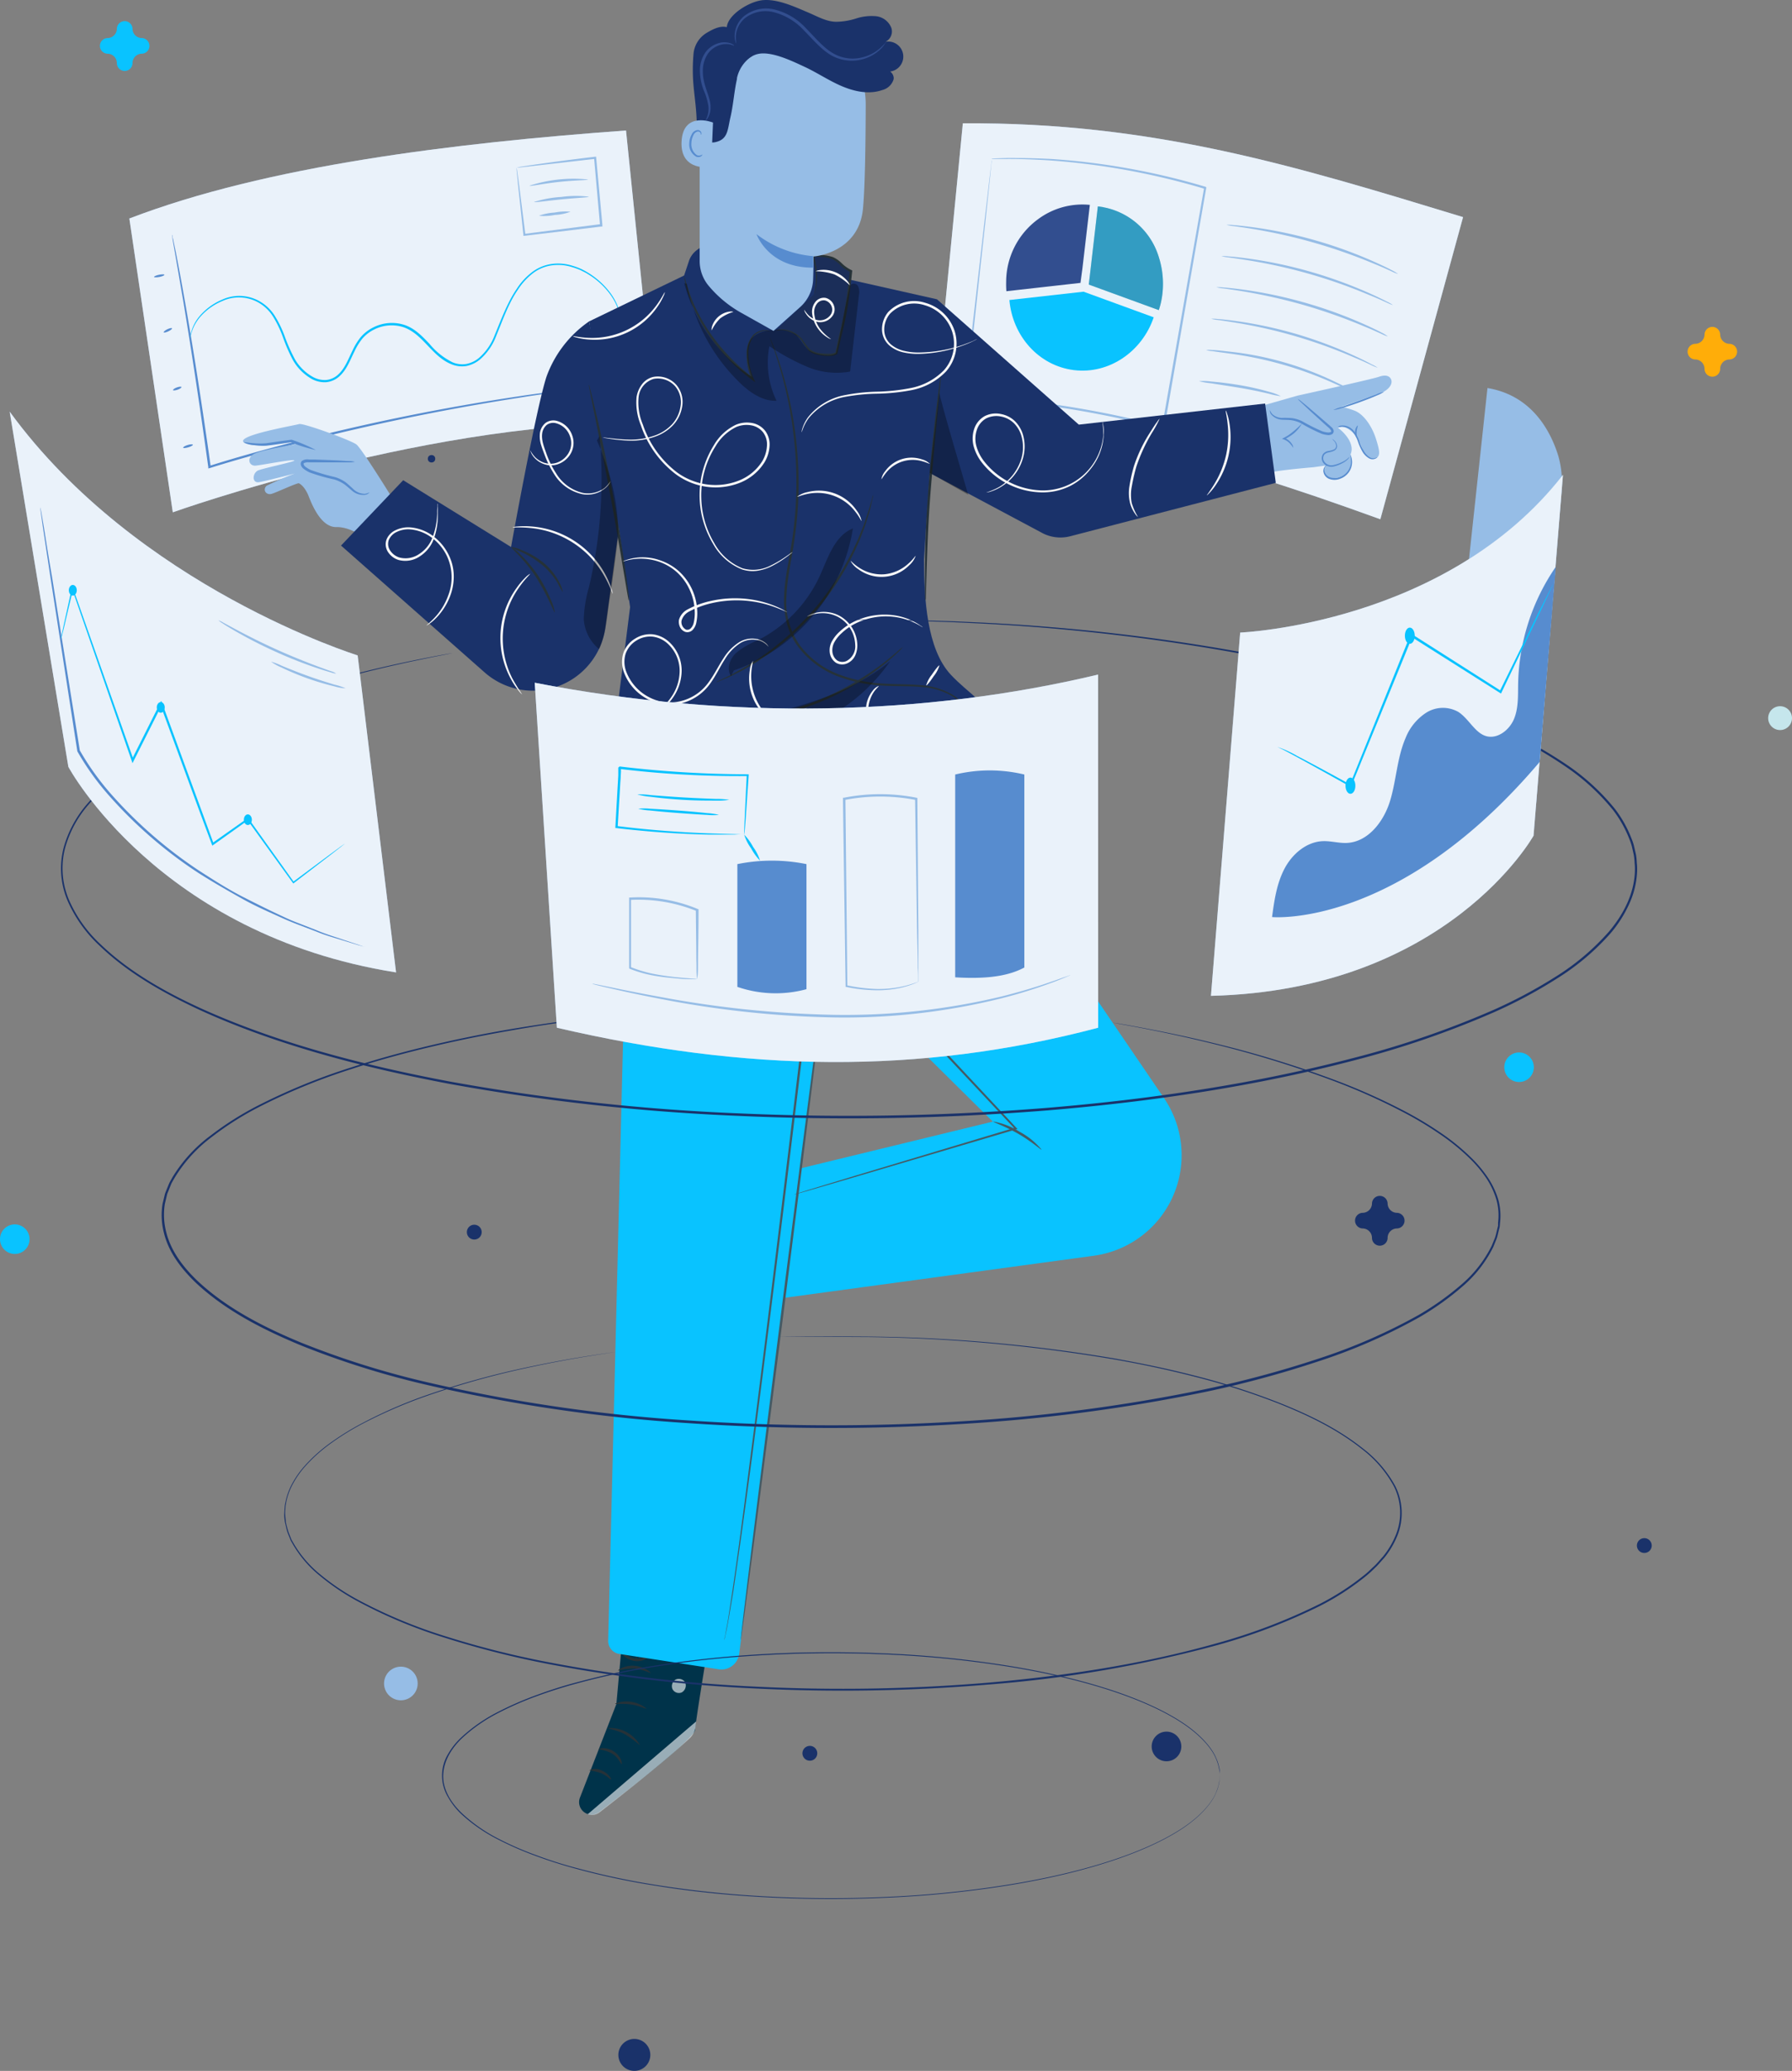 <svg xmlns="http://www.w3.org/2000/svg" width="939.189" height="1085.265" viewBox="0 0 939.189 1085.265">
  <rect x="0" y="0" width="939.189" height="1085.265" fill="#808080" stroke="none"/>
  <g id="Group_1893" data-name="Group 1893" transform="translate(-1106 -154)">
    <path id="Path_300" data-name="Path 300" d="M439.157,487.711a4.1,4.1,0,0,1-4.1-4.1,4.937,4.937,0,0,0-4.931-4.931,4.1,4.1,0,0,1,0-8.194,4.937,4.937,0,0,0,4.931-4.931,4.1,4.1,0,0,1,8.194,0,4.937,4.937,0,0,0,4.931,4.931,4.1,4.1,0,0,1,0,8.194,4.937,4.937,0,0,0-4.931,4.931A4.1,4.1,0,0,1,439.157,487.711Z" transform="translate(732.189 -296.536)" fill="#09c3ff"/>
    <g id="Group_1892" data-name="Group 1892" transform="translate(1106 154)">
      <g id="Group_17" data-name="Group 17">
        <path id="Path_155" data-name="Path 155" d="M280.716,405.76a8.808,8.808,0,1,1-8.78-8.78,8.808,8.808,0,0,1,8.78,8.78Z" transform="translate(-61.813 476.458)" fill="#96bde6"/>
        <g id="Group_16" data-name="Group 16" transform="translate(0 0)">
          <g id="Visual_data-pana" data-name="Visual data-pana">
            <g id="freepik--back-screens--inject-288" transform="translate(67.796 64.608)">
              <path id="Path_1" data-name="Path 1" d="M356.78,80.3c-89.987,6.53-188.252,18.449-260.3,46.122L119.25,280.4s139.629-49.982,253.26-46.511Z" transform="translate(-96.48 -76.525)" fill="#96bde6"/>
              <g id="Group_1" data-name="Group 1" transform="translate(0 3.775)" opacity="0.8">
                <path id="Path_2" data-name="Path 2" d="M356.78,80.3c-89.987,6.53-188.252,18.449-260.3,46.122L119.25,280.4s139.629-49.982,253.26-46.511Z" transform="translate(-96.48 -80.3)" fill="#fff"/>
              </g>
              <path id="Path_3" data-name="Path 3" d="M337.054,181.422l-.874.146-2.549.364-9.71,1.214c-4.272.51-9.491,1.141-15.536,2.015s-12.939,1.748-20.512,3.01A1196.977,1196.977,0,0,0,170.31,212.446c-15.779,4.078-31,8.278-44.909,12.647l-.7.194v-.7c-4.855-35.3-9.564-65.737-13.181-87.39-1.845-10.73-3.326-19.42-4.345-25.27-.51-2.889-.9-5.146-1.189-6.748a8.882,8.882,0,0,0-.267-1.748,1.942,1.942,0,0,1,0-.607,2.428,2.428,0,0,1,.17.583,9.581,9.581,0,0,0,.388,1.724c.316,1.6.777,3.835,1.384,6.724,1.165,5.85,2.792,14.419,4.685,25.2,3.835,21.556,8.69,52,13.643,87.39l-.8-.485c13.958-4.418,29.13-8.642,44.981-12.72A1146.387,1146.387,0,0,1,287.9,187.394c7.6-1.189,14.565-1.991,20.561-2.792s11.288-1.384,15.56-1.821l9.856-1,2.573-.218a3.373,3.373,0,0,1,.607-.146Z" transform="translate(-83.333 -44.377)" fill="#578ccf"/>
              <path id="Path_4" data-name="Path 4" d="M334.643,135.134s-.34-1.068-1.044-3.083a32.308,32.308,0,0,0-4.637-7.938,40.321,40.321,0,0,0-10.924-9.589c-1.165-.777-2.549-1.359-3.884-2.063a34.77,34.77,0,0,0-4.394-1.578,24.032,24.032,0,0,0-10.026-.971,20.876,20.876,0,0,0-10.2,4.005,34.543,34.543,0,0,0-8.156,8.86c-4.855,7.015-7.792,15.56-11.434,24.421a30.32,30.32,0,0,1-8.472,12.137,15.9,15.9,0,0,1-7.015,3.374,14.25,14.25,0,0,1-7.914-.923c-10.244-4.054-14.808-15.876-25.173-19.42a20.318,20.318,0,0,0-15.366,1.262,19.663,19.663,0,0,0-6.093,4.709,31.56,31.56,0,0,0-4.054,6.506c-2.306,4.564-4.054,9.71-7.962,13.23a11.846,11.846,0,0,1-6.991,3.131,13.958,13.958,0,0,1-7.283-1.554,26.386,26.386,0,0,1-10.05-9.88,87.39,87.39,0,0,1-5.316-12.137,57.122,57.122,0,0,0-5.268-10.948,21.847,21.847,0,0,0-8.035-7.477,20.876,20.876,0,0,0-18.449-.534,31.193,31.193,0,0,0-11.725,8.448,22.746,22.746,0,0,0-4.394,8.035c-.631,2.015-.7,3.156-.8,3.132a13.738,13.738,0,0,1,.558-3.2,21.847,21.847,0,0,1,4.248-8.278,31.558,31.558,0,0,1,11.822-8.787,21.556,21.556,0,0,1,19.153.413,22.673,22.673,0,0,1,8.448,7.719,57.58,57.58,0,0,1,5.413,11.118,87.735,87.735,0,0,0,5.316,11.919,25.076,25.076,0,0,0,9.71,9.419,12.793,12.793,0,0,0,6.676,1.432,10.8,10.8,0,0,0,6.287-2.864c3.593-3.277,5.34-8.229,7.647-12.866a32.649,32.649,0,0,1,4.224-6.8,20.828,20.828,0,0,1,6.481-5,21.532,21.532,0,0,1,16.337-1.335c5.51,1.821,9.467,6.069,13.133,9.9a36.728,36.728,0,0,0,12.138,9.71,13.036,13.036,0,0,0,7.282.85,14.9,14.9,0,0,0,6.481-3.107,29.566,29.566,0,0,0,8.156-11.652c3.617-8.763,6.8-17.429,11.652-24.542a34.4,34.4,0,0,1,8.448-9.079,22.042,22.042,0,0,1,10.657-4.1,25,25,0,0,1,10.341,1.092,35.061,35.061,0,0,1,4.491,1.675,41.851,41.851,0,0,1,14.881,12.137,31.144,31.144,0,0,1,4.491,8.181,22.548,22.548,0,0,1,.631,2.428Q334.678,134.9,334.643,135.134Z" transform="translate(-77.766 -35.521)" fill="#09c3ff"/>
              <path id="Path_5" data-name="Path 5" d="M107.263,111.589c0,.34-1.117.85-2.622,1.141s-2.792.243-2.84,0,1.092-.85,2.6-1.141S107.141,111.25,107.263,111.589Z" transform="translate(-88.887 -32.198)" fill="#578ccf"/>
              <path id="Path_6" data-name="Path 6" d="M108.274,123.066c.146.34-.728,1.044-1.966,1.626s-2.427.777-2.427.461.753-1.02,1.991-1.6S108.128,122.823,108.274,123.066Z" transform="translate(-85.917 -15.637)" fill="#578ccf"/>
              <path id="Path_7" data-name="Path 7" d="M110.367,135.8c0,.34-.8.947-2.039,1.384s-2.427.51-2.427.194.8-.947,2.039-1.384S110.245,135.488,110.367,135.8Z" transform="translate(-83.033 2.43)" fill="#578ccf"/>
              <path id="Path_8" data-name="Path 8" d="M113.2,148.244c0,.34-.947.971-2.427,1.384s-2.573.534-2.67.194.922-.947,2.282-1.384S113.08,147.928,113.2,148.244Z" transform="translate(-79.896 20.188)" fill="#578ccf"/>
              <path id="Path_9" data-name="Path 9" d="M180.167,91.772a12.6,12.6,0,0,1,2.937-.68c1.942-.316,4.855-.753,8.375-1.262,7.282-1.02,17.5-2.427,29.761-3.86h.583v.583c.947,10.341,2.063,22.236,3.229,34.859v1.141h-.607l-40.224,4.855h-.558v-.534c-1.117-10.56-2.063-19.42-2.743-25.707-.291-2.962-.51-5.316-.7-7.113a20.378,20.378,0,0,1-.146-2.427,21.844,21.844,0,0,1,.437,2.573c.267,1.8.583,4.2,1,7.282.8,6.263,1.893,14.953,3.229,25.392l-.607-.485,40.224-5.122-.558.68v-.51c-1.117-12.623-2.16-24.542-3.083-34.883l.631.51Z" transform="translate(22.844 -68.431)" fill="#96bde6"/>
              <path id="Path_10" data-name="Path 10" d="M213.554,91.11c0,.388-6.918.364-15.366,1.287s-15.22,2.427-15.317,1.966A74.67,74.67,0,0,1,213.554,91.11Z" transform="translate(26.841 -61.652)" fill="#96bde6"/>
              <path id="Path_11" data-name="Path 11" d="M212.577,94.844c0,.364-6.457.607-14.347,1.384s-14.3,1.748-14.371,1.384a56.27,56.27,0,0,1,14.249-2.646,55.4,55.4,0,0,1,14.468-.121Z" transform="translate(28.254 -56.356)" fill="#96bde6"/>
              <path id="Path_12" data-name="Path 12" d="M201.441,97.916a26.556,26.556,0,0,1-8.2,1.675,28.328,28.328,0,0,1-8.326.437,27.381,27.381,0,0,1,8.181-1.675,28.5,28.5,0,0,1,8.351-.437Z" transform="translate(29.753 -51.562)" fill="#96bde6"/>
              <path id="Path_13" data-name="Path 13" d="M547.564,127.914c-88.118-26.848-162.472-49.788-262.169-49.157L270.15,235.646c103.678,9.176,138.367,15.973,234.059,50.613Z" transform="translate(151.433 -78.745)" fill="#96bde6"/>
              <g id="Group_2" data-name="Group 2" transform="translate(421.583)" opacity="0.8">
                <path id="Path_14" data-name="Path 14" d="M547.564,127.914c-88.118-26.848-162.472-49.788-262.169-49.157L270.15,235.646c103.678,9.176,138.367,15.973,234.059,50.613Z" transform="translate(-270.15 -78.745)" fill="#fff"/>
              </g>
              <path id="Path_15" data-name="Path 15" d="M325.77,129.755l3.884-33.281A38.961,38.961,0,0,0,302.491,104a40.831,40.831,0,0,0-16.7,32.868,47.7,47.7,0,0,0,.121,4.855h0l38.84-4.369Z" transform="translate(173.735 -53.713)" fill="#324e8f"/>
              <path id="Path_16" data-name="Path 16" d="M340.469,123.732a37.65,37.65,0,0,0-27.7-26.29l-1.165-.243-.753-.17-2.282-.34h-.194l-3.835,33.135-.923,7.817,36.7,13.4h0a42.051,42.051,0,0,0,1.893-8.521A45.8,45.8,0,0,0,340.469,123.732Z" transform="translate(199.211 -53.128)" fill="#24a2bc"/>
              <g id="Group_3" data-name="Group 3" transform="translate(502.831 43.562)" opacity="0.3">
                <path id="Path_17" data-name="Path 17" d="M340.469,123.732a37.65,37.65,0,0,0-27.7-26.29l-1.165-.243-.753-.17-2.282-.34h-.194l-3.835,33.135-.923,7.817,36.7,13.4h0a42.051,42.051,0,0,0,1.893-8.521A45.8,45.8,0,0,0,340.469,123.732Z" transform="translate(-303.62 -96.69)" fill="#578ccf"/>
              </g>
              <path id="Path_18" data-name="Path 18" d="M325.32,115.1l-38.84,4.369c1.626,18.837,15.366,34.446,33.815,36.728s35.757-9.71,41.826-27.673l-36.7-13.4" transform="translate(174.744 -26.848)" fill="#09c3ff"/>
              <path id="Path_19" data-name="Path 19" d="M423.274,126.436a20.931,20.931,0,0,1-3.423-1.384c-2.161-1-5.316-2.427-9.249-4.005a282.5,282.5,0,0,0-31.266-10.972,285.367,285.367,0,0,0-32.383-7.282c-4.175-.68-7.6-1.165-9.953-1.481a18.839,18.839,0,0,1-3.641-.631,23.742,23.742,0,0,1,3.714.146c2.427.17,5.8.534,10.026,1.092a233.718,233.718,0,0,1,63.867,18.206c3.884,1.748,6.991,3.253,9.1,4.369a21.848,21.848,0,0,1,3.2,1.942Z" transform="translate(241.665 -47.457)" fill="#96bde6"/>
              <path id="Path_20" data-name="Path 20" d="M422.174,133.111a23.035,23.035,0,0,1-3.423-1.408c-2.161-.971-5.316-2.428-9.249-3.981a275.18,275.18,0,0,0-63.649-18.158c-4.175-.68-7.6-1.165-9.953-1.481a25.236,25.236,0,0,1-3.641-.631,17.94,17.94,0,0,1,3.714.146c2.427.146,5.8.51,10.026,1.068a234.546,234.546,0,0,1,32.577,6.846,238.513,238.513,0,0,1,31.29,11.385c3.884,1.748,6.991,3.253,9.1,4.369a18.037,18.037,0,0,1,3.2,1.845Z" transform="translate(240.094 -37.819)" fill="#96bde6"/>
              <path id="Path_21" data-name="Path 21" d="M421.074,139.969a20.929,20.929,0,0,1-3.423-1.384c-2.161-.971-5.316-2.427-9.249-4.005a287.633,287.633,0,0,0-31.266-11.045,290.78,290.78,0,0,0-32.383-7.282c-4.175-.655-7.574-1.165-9.953-1.481a18.837,18.837,0,0,1-3.641-.631,23.741,23.741,0,0,1,3.714.146c2.427.17,5.8.534,10.026,1.092a234.533,234.533,0,0,1,32.577,6.846,231.615,231.615,0,0,1,31.29,11.385c3.884,1.748,6.991,3.253,9.1,4.37A19.193,19.193,0,0,1,421.074,139.969Z" transform="translate(238.524 -28.243)" fill="#96bde6"/>
              <path id="Path_22" data-name="Path 22" d="M417.318,146.625a23.842,23.842,0,0,1-3.326-1.384c-2.088-1-5.146-2.428-8.933-3.981A261.876,261.876,0,0,0,343.3,123.078c-4.078-.68-7.283-1.165-9.71-1.481a18.112,18.112,0,0,1-3.544-.631,19.416,19.416,0,0,1,3.617.146c2.306.146,5.632.51,9.71,1.092a221.629,221.629,0,0,1,31.679,6.846,226.411,226.411,0,0,1,30.368,11.458c3.763,1.748,6.773,3.253,8.788,4.369a18.931,18.931,0,0,1,3.107,1.748Z" transform="translate(236.94 -18.513)" fill="#96bde6"/>
              <path id="Path_23" data-name="Path 23" d="M407.271,150.089a18.553,18.553,0,0,1-2.986-1.189l-8.035-3.568a195.583,195.583,0,0,0-55.4-15.8l-8.715-1.214a19.617,19.617,0,0,1-3.18-.558,13.738,13.738,0,0,1,3.228,0c2.088,0,5.073.388,8.763.8a168.711,168.711,0,0,1,55.662,15.876c3.374,1.6,6.044,2.962,7.889,3.957a15.29,15.29,0,0,1,2.767,1.7Z" transform="translate(235.384 -8.917)" fill="#96bde6"/>
              <path id="Path_24" data-name="Path 24" d="M370.314,142.338a41.267,41.267,0,0,1-6.263-1.287c-3.835-.9-9.152-2.063-15.075-3.059s-11.336-1.772-15.245-2.427a37.463,37.463,0,0,1-6.311-1.092,29.594,29.594,0,0,1,6.409.194c3.957.34,9.394.923,15.366,1.966a137.028,137.028,0,0,1,15.075,3.447,28.153,28.153,0,0,1,6.044,2.258Z" transform="translate(233.185 0.678)" fill="#96bde6"/>
              <path id="Path_25" data-name="Path 25" d="M291.088,86.556l2.039-.121,6.069-.194c5.341,0,13.108,0,23.013.51a368.01,368.01,0,0,1,80.836,14.565l.437.146v.461c-6.069,34.786-13.3,76.126-21.022,120.355-.316,1.8-.631,3.593-.947,5.34v.68l-.68-.17a524.926,524.926,0,0,0-53.963-11.142c-17.405-2.67-33.985-4.564-49.472-5.535h-.607v-.583c4.248-37.116,7.817-68.188,10.317-90.06,1.262-10.827,2.282-19.42,2.962-25.246.34-2.864.631-5.073.8-6.627a11.777,11.777,0,0,1,.218-1.7c.049-.437,0-.558,0-.534a2.869,2.869,0,0,1,0,.607,7.2,7.2,0,0,1-.17,1.748c-.146,1.578-.388,3.835-.68,6.748-.607,5.923-1.529,14.565-2.67,25.392-2.427,21.847-5.729,52.8-9.71,89.817l-.534-.607c15.512.922,32.164,2.792,49.594,5.438a527.188,527.188,0,0,1,54.109,11.118l-.777.51c.316-1.748.631-3.544.947-5.34,7.792-44.229,15.075-85.545,21.192-120.307l.364.607a375.415,375.415,0,0,0-80.544-14.881c-9.856-.655-17.672-.825-22.916-.8h-8.156Z" transform="translate(160.911 -68.045)" fill="#96bde6"/>
            </g>
            <g id="freepik--Character--inject-288" transform="translate(127.369 0)">
              <path id="Path_26" data-name="Path 26" d="M244.9,239.867,330.829,258.9l13.133-19.032-2.112-24.493L328.79,203.43H283.784L241.74,241.3" transform="translate(51.305 163.851)" fill="#24a2bc"/>
              <g id="Group_4" data-name="Group 4" transform="translate(293.045 367.281)" opacity="0.3">
                <path id="Path_27" data-name="Path 27" d="M244.9,239.867,330.829,258.9l13.133-19.032-2.112-24.493L328.79,203.43H283.784L241.74,241.3" transform="translate(-241.74 -203.43)"/>
              </g>
              <path id="Path_28" data-name="Path 28" d="M310.43,163.13l108.485-14.565,16.992-4.855s39.107-8.593,42.748-9.9c4.224-1.505,5.972.17,6.409,1.748.7,2.427-1.675,5.268-5.268,6.676-1.214.485-21.046,7.282-21.046,7.282a48.549,48.549,0,0,1,6.7,1.942c4.734,1.6,9.273,7.719,11.555,14.856s2.306,9.322-.437,10.341a3.811,3.811,0,0,1-3.156-.437,7.525,7.525,0,0,1-3.253-4.078c-3.811-11.385-10.924-12.283-10.924-12.283l-2.233.631s7.283,5.122,7.283,11.336a6.946,6.946,0,0,1-.583,2.646,9.394,9.394,0,0,1-10.463,12.356c-1.554-.291-3.253-1.214-3.471-2.767a4.855,4.855,0,0,1,.51-2.428,11.251,11.251,0,0,0,.388-1.286l-6.506.9s-14.735,1.214-21.071,2.427L321.523,214.253a26.314,26.314,0,0,1-32.941-17.915h0A26.29,26.29,0,0,1,310.43,163.13Z" transform="translate(116.758 63.623)" fill="#96bde6"/>
              <path id="Path_29" data-name="Path 29" d="M342.74,144.057a5.462,5.462,0,0,0,4.685,4.321c2.233.461,4.564.17,6.821.461,6.748.922,12.016,7.064,18.789,7.647.947,0,2.16,0,2.427-1.02s-.461-1.626-1.117-2.209L357.353,138.28" transform="translate(195.482 70.85)" fill="#96bde6"/>
              <path id="Path_30" data-name="Path 30" d="M357.469,138.28a11.674,11.674,0,0,1,1.991,1.432c1.214,1,2.986,2.427,5.122,4.272l7.5,6.433,2.136,1.869c.655.655,1.772,1.214,1.966,2.767a1.918,1.918,0,0,1-1.165,1.8,3.981,3.981,0,0,1-1.821.291,13.57,13.57,0,0,1-3.253-.655A86.631,86.631,0,0,1,359.1,151a16.6,16.6,0,0,0-4.855-1.6c-1.578-.243-3.131-.194-4.539-.291a7.987,7.987,0,0,1-6.19-2.67,2.99,2.99,0,0,1-.752-2.428,7.062,7.062,0,0,0,1.141,2.039,7.6,7.6,0,0,0,5.826,2.088,45.416,45.416,0,0,1,4.661.146,17.938,17.938,0,0,1,5.195,1.578,98.251,98.251,0,0,0,10.73,5.365,14.307,14.307,0,0,0,2.937.583c.947,0,1.748-.267,1.651-.752a4.793,4.793,0,0,0-1.505-1.893l-2.136-1.893-7.283-6.651-4.855-4.564C357.978,138.984,357.4,138.353,357.469,138.28Z" transform="translate(195.439 70.85)" fill="#578ccf"/>
              <path id="Path_31" data-name="Path 31" d="M357.351,144.966a9.152,9.152,0,0,1,4.272,0,7.064,7.064,0,0,1,3.714,2.428,17.891,17.891,0,0,1,2.67,5.073,29.756,29.756,0,0,0,2.428,5.389,9.467,9.467,0,0,0,3.544,3.423,3.641,3.641,0,0,0,3.326,0c.7-.364.971-.728.947-.753s-.388.194-1.068.461a3.617,3.617,0,0,1-2.937-.291,9.419,9.419,0,0,1-3.156-3.3,30.928,30.928,0,0,1-2.427-5.316,17.868,17.868,0,0,0-2.864-5.243,7.6,7.6,0,0,0-4.151-2.646,6.943,6.943,0,0,0-3.326,0A5.874,5.874,0,0,0,357.351,144.966Z" transform="translate(216.337 78.996)" fill="#578ccf"/>
              <path id="Path_32" data-name="Path 32" d="M383.078,136.7a21.581,21.581,0,0,0-3.957,1.335l-9.419,3.471-9.419,3.326a20.25,20.25,0,0,0-3.884,1.481,19.416,19.416,0,0,0,4.078-.922c2.428-.7,5.875-1.772,9.564-3.107s7.016-2.646,9.37-3.69a18.286,18.286,0,0,0,3.666-1.893Z" transform="translate(214.981 68.594)" fill="#578ccf"/>
              <path id="Path_33" data-name="Path 33" d="M359.38,146.883s.291.388.85,1a3.86,3.86,0,0,1,1.238,2.986,2.063,2.063,0,0,1-1.287,1.6,11.649,11.649,0,0,1-2.622.728,4.636,4.636,0,0,0-2.937,1.554,4.03,4.03,0,0,0-.486,3.568,4.516,4.516,0,0,0,2.428,2.622,5.462,5.462,0,0,0,3.253.485,18.473,18.473,0,0,0,5.025-1.869,10.727,10.727,0,0,0,2.913-2.161,2.769,2.769,0,0,0,.68-1.141,10.568,10.568,0,0,1-.922.9,12.135,12.135,0,0,1-2.937,1.869,19.132,19.132,0,0,1-4.855,1.651,4.466,4.466,0,0,1-4.855-2.6,3.228,3.228,0,0,1,.34-2.84,3.908,3.908,0,0,1,2.427-1.286,11.876,11.876,0,0,0,2.767-.874,2.743,2.743,0,0,0,1.554-2.136,4.151,4.151,0,0,0-1.578-3.3A4.977,4.977,0,0,0,359.38,146.883Z" transform="translate(211.443 83.123)" fill="#578ccf"/>
              <path id="Path_34" data-name="Path 34" d="M356.558,155.376a1.854,1.854,0,0,0-1.068.51,3.641,3.641,0,0,0-1.214,3.01,4.855,4.855,0,0,0,2.889,3.86,7.889,7.889,0,0,0,5.875,0,9.516,9.516,0,0,0,4.685-3.568,9.128,9.128,0,0,0,1.578-4.515,8.329,8.329,0,0,0-.364-3.2,2.623,2.623,0,0,0-.485-1.068,16.854,16.854,0,0,1,.267,4.2,8.982,8.982,0,0,1-5.947,7.282,7.282,7.282,0,0,1-5.292,0,4.248,4.248,0,0,1-2.622-3.2,3.447,3.447,0,0,1,.85-2.719C356.194,155.595,356.607,155.449,356.558,155.376Z" transform="translate(211.934 88.151)" fill="#578ccf"/>
              <path id="Path_35" data-name="Path 35" d="M351.292,156.289a3.949,3.949,0,0,0-.7-1.893,7.962,7.962,0,0,0-3.957-3.229v.728a19.425,19.425,0,0,0,2.427-1.359,17.94,17.94,0,0,0,6.8-7.015,46.119,46.119,0,0,1-7.282,6.311,27.447,27.447,0,0,1-2.427,1.359l-.825.437.874.291a8.3,8.3,0,0,1,3.811,2.767C350.9,155.633,351.17,156.313,351.292,156.289Z" transform="translate(199.165 78.33)" fill="#578ccf"/>
              <path id="Path_36" data-name="Path 36" d="M362.541,144.007c-.146-.146-1.287,1.117-1.432,3.131s.825,3.4,1.02,3.277-.316-1.481-.17-3.229S362.759,144.152,362.541,144.007Z" transform="translate(221.682 79.008)" fill="#578ccf"/>
              <path id="Path_37" data-name="Path 37" d="M199.087,182.225s-15.827-25.659-18.643-27.843-27.892-11.361-30.028-10.681-32.528,5.85-29.13,9.467,24.688-.316,24.688-.316l2.864,1.432s-18.328,2.913-22.187,5.146-2.427,6.384,1.044,6.044,19.25-3.423,20.2-2.767-17.308,4.3-19.274,5.438c-2.646,1.578-2.913,6.263.437,6.044,1.966-.146,19.177-4.588,19.177-4.588a148.4,148.4,0,0,0-14.9,6.457c-2.063,1.966-.437,4.855,2.428,4.272,2.039-.437,11.676-5.049,14.4-5.632,0,0,2.427.68,4.855,5.826,1.068,2.427,5.972,17.357,14.929,17.162,7.938-.17,15.73,6.36,15.73,6.36Z" transform="translate(-121.021 78.537)" fill="#96bde6"/>
              <path id="Path_38" data-name="Path 38" d="M121.19,148.381a13.885,13.885,0,0,0,5.535,1.529,31.556,31.556,0,0,0,6.263.267c2.427-.267,4.855-.607,7.525-1l5.68-.825h-.34a79.326,79.326,0,0,0,13.108,4.1,83.431,83.431,0,0,0-12.647-5.389h-.34l-5.632.753-7.452,1.092a39.328,39.328,0,0,1-6.069,0C123.375,148.672,121.239,148.162,121.19,148.381Z" transform="translate(-120.78 83.397)" fill="#578ccf"/>
              <path id="Path_39" data-name="Path 39" d="M169.067,167.967a6.093,6.093,0,0,1-7.064,0c-2.16-1.311-3.836-3.3-5.9-4.855-6.166-4.369-15.075-3.326-21.046-7.986-.825-.631-1.651-1.7-1.189-2.646s1.6-.971,2.6-.947l25.027.583" transform="translate(-102.871 89.761)" fill="#96bde6"/>
              <path id="Path_40" data-name="Path 40" d="M161.866,152.545a11.432,11.432,0,0,0-2.695-.34c-1.748,0-4.272-.267-7.282-.388l-10.948-.437h-3.18a4.855,4.855,0,0,0-3.665.777,2.136,2.136,0,0,0-.413,2.428,4.272,4.272,0,0,0,1.262,1.626,16.679,16.679,0,0,0,3.131,1.918,96.419,96.419,0,0,0,12.987,3.714,19.108,19.108,0,0,1,5.122,2.427c1.456,1,2.67,2.209,3.908,3.2a8.86,8.86,0,0,0,7.04,2.427,3.385,3.385,0,0,0,2.427-1.359,7.815,7.815,0,0,1-2.427.825,8.69,8.69,0,0,1-6.312-2.719c-1.141-1-2.428-2.258-3.884-3.4a19.422,19.422,0,0,0-5.413-2.622,110.055,110.055,0,0,1-12.744-3.738,16.018,16.018,0,0,1-2.864-1.724c-.8-.655-1.189-1.554-.753-1.893a5.229,5.229,0,0,1,2.646-.388H159.22A10.22,10.22,0,0,0,161.866,152.545Z" transform="translate(-103.244 89.428)" fill="#578ccf"/>
              <path id="Path_41" data-name="Path 41" d="M218.877,393.78l-5.753,63.649-19.1,49.06a6.554,6.554,0,0,0,4.151,8.617h0a6.554,6.554,0,0,0,5.923-1.02c10.754-8.181,50.152-38.524,50.322-43.209C254.61,465.464,265,404.024,265,404.024Z" transform="translate(-17.446 435.574)" fill="#00334a"/>
              <g id="Group_5" data-name="Group 5" transform="translate(180.725 902.155)" opacity="0.6">
                <path id="Path_42" data-name="Path 42" d="M195.47,472.32l56.73-48.55-.291,2.695a9.953,9.953,0,0,1-3.059,6.093c-4.564,4.272-17.454,15.827-47.263,38.84a6.53,6.53,0,0,1-6.117,1Z" transform="translate(-195.47 -423.77)" fill="#fff"/>
              </g>
              <g id="Group_6" data-name="Group 6" transform="translate(224.77 879.822)" opacity="0.6">
                <path id="Path_43" data-name="Path 43" d="M215.594,414.958a3.981,3.981,0,0,0-1.651,5.025,3.787,3.787,0,0,0,4.855,1.675,4.175,4.175,0,0,0,1.748-5.316,3.957,3.957,0,0,0-5.365-1.189" transform="translate(-213.614 -414.57)" fill="#fff"/>
              </g>
              <path id="Path_44" data-name="Path 44" d="M209.912,437.953c-.388.146-1.432-3.35-5.025-5.583a20.127,20.127,0,0,0-7.137-2.233c0-.146.825-.558,2.427-.607a10.2,10.2,0,0,1,5.583,1.675,9.953,9.953,0,0,1,3.811,4.37C210.082,437.031,210.057,437.953,209.912,437.953Z" transform="translate(-11.491 486.607)" fill="#263238"/>
              <path id="Path_45" data-name="Path 45" d="M207.2,439.59c-.316.243-2.136-2.063-5.316-3.374a55.029,55.029,0,0,0-6.093-1.505,7.282,7.282,0,0,1,6.651.219C206.01,436.41,207.563,439.469,207.2,439.59Z" transform="translate(-14.289 493.005)" fill="#263238"/>
              <path id="Path_46" data-name="Path 46" d="M216.747,434.323a65.129,65.129,0,0,0-7.865-5.753c-4.709-2.549-9.2-2.84-9.152-3.277a17.928,17.928,0,0,1,17.017,9.03Z" transform="translate(-8.665 480.333)" fill="#263238"/>
              <path id="Path_47" data-name="Path 47" d="M217.823,423.214c-.218.364-3.544-1.505-8.108-2.185s-8.278,0-8.375-.413A16.312,16.312,0,0,1,217.823,423.214Z" transform="translate(-6.366 472.217)" fill="#263238"/>
              <path id="Path_48" data-name="Path 48" d="M219.021,415.615a31.556,31.556,0,0,0-8.375-2.428,32.648,32.648,0,0,0-8.666,1.141c0-.146.68-.85,2.258-1.529a13.788,13.788,0,0,1,6.506-1.02,14.419,14.419,0,0,1,6.287,2.015C218.536,414.644,219.191,415.47,219.021,415.615Z" transform="translate(-5.452 461.197)" fill="#263238"/>
              <path id="Path_49" data-name="Path 49" d="M211.193,417.774a5.339,5.339,0,0,1,.194-2.428,16.994,16.994,0,0,1,2.622-6.069,7.623,7.623,0,0,1,3.568-3.18,2.67,2.67,0,0,1,2.889.922,4.272,4.272,0,0,1,.68,2.986,9.273,9.273,0,0,1-9.03,7.6,10.754,10.754,0,0,1-9.856-6.773,3.787,3.787,0,0,1,.17-3.107,2.6,2.6,0,0,1,2.84-1.044,8.91,8.91,0,0,1,3.932,2.646,18.471,18.471,0,0,1,3.787,5.437,5.994,5.994,0,0,1,.728,2.306,30.107,30.107,0,0,0-5.195-7.04,8.423,8.423,0,0,0-3.5-2.209,1.384,1.384,0,0,0-1.554.558,2.573,2.573,0,0,0,0,2.039,9.54,9.54,0,0,0,8.593,5.777,8.035,8.035,0,0,0,7.768-6.336,3.083,3.083,0,0,0-.388-2.088,1.408,1.408,0,0,0-1.578-.534,6.6,6.6,0,0,0-3.083,2.622,24.786,24.786,0,0,0-3.593,7.914Z" transform="translate(-5.417 452.993)" fill="#263238"/>
              <path id="Path_50" data-name="Path 50" d="M268.512,682.664,316.163,305.31l-15.245-87.73L211.1,222.435,199.862,675.7a6.87,6.87,0,0,0,5.583,6.967l52.337,8.084a9.394,9.394,0,0,0,10.729-8.084Z" transform="translate(-8.481 184.05)" fill="#09c3ff"/>
              <path id="Path_51" data-name="Path 51" d="M269.555,329.22l86.686,85.788-124.7,30.319,8.86,62.921,168.808-22.964A53.212,53.212,0,0,0,445.135,463.7h0a53.114,53.114,0,0,0,.825-60.979L314.439,209.69l-58.745,19.153Z" transform="translate(36.744 172.787)" fill="#09c3ff"/>
              <path id="Path_52" data-name="Path 52" d="M245.23,249.94a48.962,48.962,0,0,1,3.01,10.778,47.289,47.289,0,0,1,1.772,11.045A51.145,51.145,0,0,1,247,260.985a50.565,50.565,0,0,1-1.772-11.045Z" transform="translate(56.287 230.244)" fill="#455a64"/>
              <path id="Path_53" data-name="Path 53" d="M261.512,396.378l2.063-.68,6.069-1.893,23.255-7.064,84.622-25.44-.218.8L273.261,251.286l1.092-.34c-2.063,17.405-4.224,35.587-6.409,54.133-10.729,89.817-20.828,171.187-28.62,229.981-3.884,29.4-7.282,53.162-9.71,69.572-1.384,8.156-2.427,14.565-3.253,18.813-.437,2.112-.8,3.714-1.044,4.855s-.388,1.651-.388,1.651a7.916,7.916,0,0,1,.267-1.675c.267-1.092.534-2.767.922-4.855.874-4.272,1.7-10.657,3.01-18.837,2.427-16.434,5.632-40.2,9.37-69.62,7.6-58.794,17.527-140.139,28.256-230.005,2.209-18.546,4.37-36.728,6.433-54.133l.146-1.335.922.971L378.032,361.47l.534.583-.753.219L293.07,387.323l-23.353,6.821-6.093,1.748A6.767,6.767,0,0,1,261.512,396.378Z" transform="translate(27.309 229.601)" fill="#455a64"/>
              <path id="Path_54" data-name="Path 54" d="M228.475,616.524c-.34,0,9.564-80.107,22.115-178.882S273.6,258.881,273.942,258.93s-9.54,80.107-22.09,178.882S228.839,616.548,228.475,616.524Z" transform="translate(32.357 243.077)" fill="#455a64"/>
              <path id="Path_55" data-name="Path 55" d="M241.41,233.49a29.132,29.132,0,0,1,1.991,5.85c1.068,3.641,2.427,8.763,3.641,14.444s2.16,10.875,2.719,14.565a28.111,28.111,0,0,1,.607,6.142,31.386,31.386,0,0,1-1.481-6c-.9-4.151-1.942-9.079-3.083-14.565s-2.427-10.341-3.253-14.565a29.129,29.129,0,0,1-1.141-5.875Z" transform="translate(50.834 206.761)" fill="#455a64"/>
              <path id="Path_56" data-name="Path 56" d="M244.857,230.831a3.414,3.414,0,0,1,3.52-.388A4.1,4.1,0,0,1,251,233.55a4.491,4.491,0,0,1-1.966,4.612,4.345,4.345,0,0,1-4.855-.51,3.69,3.69,0,0,1-1.117-3.908,3.617,3.617,0,0,1,1.626-2.161c.558-.316.922-.316.947-.243a4.855,4.855,0,0,0-1.7,2.6,2.791,2.791,0,0,0,1,2.816,3.3,3.3,0,0,0,3.593.316,3.447,3.447,0,0,0,1.456-3.326,3.277,3.277,0,0,0-1.845-2.427A6.481,6.481,0,0,0,244.857,230.831Z" transform="translate(52.946 202.016)" fill="#455a64"/>
              <path id="Path_57" data-name="Path 57" d="M308.32,308.985c-.267.267-5.146-4.224-12.137-8.253s-13.3-6.117-13.181-6.482a37.748,37.748,0,0,1,13.837,5.389,38.209,38.209,0,0,1,11.482,9.346Z" transform="translate(110.202 293.496)" fill="#455a64"/>
              <path id="Path_58" data-name="Path 58" d="M245.514,121.188,195.75,145.221l21.459,149.728-8.423,67.193a26.217,26.217,0,0,0,8.763,23.037h0l80.374-1.578,56.221-30.853L380,348.378,369.413,297.23l4.855-72.558,58.818,31.388a20.464,20.464,0,0,0,14.783,1.772l107.757-27.989-5.608-41.559L452.385,199.33l-74.354-65.688-55.347-12.453L312.877,104.9H256.243l-4.054,2.962a11.968,11.968,0,0,0-4.1,5.608Z" transform="translate(-14.346 23.2)" fill="#1a326a"/>
              <path id="Path_59" data-name="Path 59" d="M272.221,121.51a59.741,59.741,0,0,0-22.406,29.13c-5.68,17.672-18.522,89.113-18.522,89.113l-56.536-35L142.18,239l75.252,66.465a38.33,38.33,0,0,0,41.971,5.8h0a38.354,38.354,0,0,0,21.338-29.348l9.249-67.751Z" transform="translate(-90.816 46.911)" fill="#1a326a"/>
              <path id="Path_60" data-name="Path 60" d="M293.655,212.716l-3.5-5.146-37.213,6.87L246.1,230.291Z" transform="translate(57.529 169.761)" fill="#ffbe9d"/>
              <path id="Path_61" data-name="Path 61" d="M204.73,288.095c33.257,13.375,68.771,8.448,100.425-8.326,9.564-5.073,18.425-11.361,28.038-16.361s20.245-8.666,31.048-7.914,21.677,6.7,26,16.628,0,23.425-10.171,27.139l3.593,3.2c14.929-6.943,22.017-27.042,14.735-41.826-5.583-11.312-17.332-18.085-25.926-27.334-12.647-13.594-13.958-39.908-14.055-60.4" transform="translate(-1.527 120.284)" fill="#1a326a"/>
              <path id="Path_62" data-name="Path 62" d="M261.217,140.641a15.123,15.123,0,0,1-2.427,0,9.418,9.418,0,0,0-5.9,2.719,13.885,13.885,0,0,0-2.937,9.492,32.189,32.189,0,0,0,2.695,12.744l.947,2.088-1.821-1.359a97.953,97.953,0,0,1-12.55-11.094,92.464,92.464,0,0,1-19.274-29.518,67.442,67.442,0,0,1-3.131-10.244,25.939,25.939,0,0,1-.558-3.908,115.323,115.323,0,0,0,4.515,13.813,97.294,97.294,0,0,0,19.42,28.984,103.023,103.023,0,0,0,12.332,11l-.9.753a28.792,28.792,0,0,1-2.063-6.821,29.834,29.834,0,0,1-.558-6.433,14.322,14.322,0,0,1,3.423-10,9.346,9.346,0,0,1,6.384-2.6,10.54,10.54,0,0,1,2.4.388Z" transform="translate(14.932 32.707)" fill="#263238"/>
              <path id="Path_63" data-name="Path 63" d="M236,146.566c4.1-1.772,10.171.825,13.108,4.175,1.942,2.233,3.034,5.292,5.583,6.748s10.657,2.6,13.011.8c0,0,1.432-6.918,2.209-9.71a214.932,214.932,0,0,0,5.51-33.208c-7.817-3.811-5.656-8.812-19.76-7.841a35.878,35.878,0,0,1,.51,19.857" transform="translate(43.111 26.782)" fill="#1b2e59"/>
              <path id="Path_64" data-name="Path 64" d="M256.068,127.663c-.146,0,.51-1.869.8-5.316a38.984,38.984,0,0,0-1.748-14.4l-.17-.583h.583a24.08,24.08,0,0,1,10.39.922,15.8,15.8,0,0,1,4.855,3.471,19.008,19.008,0,0,0,4.855,3.35l.388.194v.413c-.631,5.9-1.335,12.332-2.427,18.983-.728,4.345-1.6,8.545-2.622,12.55s-1.821,7.865-2.67,11.506V159l-.146.121a7.719,7.719,0,0,1-4.175,1,25.487,25.487,0,0,1-3.884-.243,24.838,24.838,0,0,1-3.641-.8,7.817,7.817,0,0,1-3.18-1.724,32.111,32.111,0,0,1-3.738-5.146,13.157,13.157,0,0,0-3.835-3.471,13.691,13.691,0,0,0-6.991-2.185,14.007,14.007,0,0,0-2.622.388,5.437,5.437,0,0,1,2.622-.753,13.278,13.278,0,0,1,7.282,1.942,13.521,13.521,0,0,1,4.151,3.593,31.8,31.8,0,0,0,3.714,4.855,11.894,11.894,0,0,0,6.311,2.185,23.494,23.494,0,0,0,3.714.194,7.016,7.016,0,0,0,3.5-.8l-.218.34c.825-3.666,1.6-7.6,2.6-11.579s1.869-8.156,2.573-12.477c1.117-6.6,1.845-13.011,2.428-18.886l.34.607a20.611,20.611,0,0,1-5.243-3.568,14.3,14.3,0,0,0-4.442-3.3,23.839,23.839,0,0,0-9.9-1.02l.413-.607a37.846,37.846,0,0,1,1.384,14.735,26.987,26.987,0,0,1-.825,3.957,5.627,5.627,0,0,1-.413,1.311Z" transform="translate(43.239 26.435)" fill="#263238"/>
              <path id="Path_65" data-name="Path 65" d="M340.876,331.38v-2.767a17.161,17.161,0,0,0-2.427-7.5,25.246,25.246,0,0,0-8.933-8.618,37.675,37.675,0,0,0-15.924-4.369c-6.166-.558-13.011-.218-20.367-.728a76.782,76.782,0,0,1-22.964-4.855,47.384,47.384,0,0,1-20.707-15.487,36.048,36.048,0,0,1-5.947-12.453,47.625,47.625,0,0,1-1.359-14.152c.364-9.71,2.573-18.716,3.908-27.552a209.707,209.707,0,0,0,2.427-25.634,212.622,212.622,0,0,0-10.365-72.048c-1.02-3.326-1.966-5.85-2.573-7.574-.291-.825-.51-1.481-.68-1.991a2.916,2.916,0,0,1-.194-.68,5.68,5.68,0,0,1,.316.631c.194.437.461,1.141.8,1.942.68,1.7,1.7,4.2,2.816,7.525a201.48,201.48,0,0,1,7.574,28.547,211.185,211.185,0,0,1,3.471,43.695,207.716,207.716,0,0,1-2.427,25.8c-1.311,8.885-3.5,17.963-3.86,27.406a39.423,39.423,0,0,0,7.04,25.829,46.123,46.123,0,0,0,20.148,15.123,75.713,75.713,0,0,0,22.6,4.855c7.282.534,14.128.267,20.391.9A38.112,38.112,0,0,1,330,311.96a25.269,25.269,0,0,1,8.982,8.982,16.627,16.627,0,0,1,2.233,7.719,10,10,0,0,1-.121,2.112A2.311,2.311,0,0,1,340.876,331.38Z" transform="translate(41.355 51.85)" fill="#263238"/>
              <path id="Path_66" data-name="Path 66" d="M317.865,191.79a21.606,21.606,0,0,1-2.792,2.913c-.922.9-2.088,1.991-3.5,3.18s-2.962,2.622-4.855,4.005a132.795,132.795,0,0,1-13.424,9.3A137.176,137.176,0,0,1,256.5,226.6a130.673,130.673,0,0,1-16.046,3.034c-2.306.364-4.394.485-6.239.631s-3.423.243-4.734.267a23.523,23.523,0,0,1-4.03,0,27.96,27.96,0,0,1,4.005-.461,38.741,38.741,0,0,0,4.685-.461c1.821-.243,3.908-.388,6.19-.8a150.777,150.777,0,0,0,15.876-3.3,157.556,157.556,0,0,0,18.765-6.384,154.474,154.474,0,0,0,17.721-8.909,151.045,151.045,0,0,0,13.5-8.982c1.869-1.335,3.471-2.695,4.855-3.835s2.646-2.16,3.617-3.01a28.861,28.861,0,0,1,3.2-2.6Z" transform="translate(28.051 147.235)" fill="#263238"/>
              <path id="Path_67" data-name="Path 67" d="M305.486,159a4.685,4.685,0,0,1-.219,1.335l-.85,3.787a53.424,53.424,0,0,1-1.6,5.923c-.728,2.282-1.432,4.855-2.573,7.719-.558,1.408-1.117,2.889-1.7,4.418s-1.384,3.059-2.088,4.685c-1.408,3.277-3.253,6.579-5.122,10.1a140.042,140.042,0,0,1-33.208,39.592c-3.156,2.427-6.093,4.855-9.079,6.8-1.457,1-2.84,2.015-4.248,2.889l-4.054,2.428a71.97,71.97,0,0,1-7.161,3.908,58.271,58.271,0,0,1-5.535,2.6l-3.593,1.5a7.4,7.4,0,0,1-1.287.437,5.945,5.945,0,0,1,1.189-.68l3.471-1.7c1.529-.7,3.374-1.6,5.438-2.792s4.515-2.427,7.015-4.03l3.981-2.427c1.384-.874,2.743-1.918,4.2-2.913,2.913-1.966,5.8-4.37,8.909-6.846a158.522,158.522,0,0,0,18.23-18.158,161.158,161.158,0,0,0,14.711-21.095c1.894-3.5,3.763-6.748,5.171-9.977.753-1.6,1.529-3.131,2.16-4.636l1.748-4.37c1.214-2.743,1.966-5.34,2.743-7.6s1.384-4.224,1.821-5.85l1.068-3.714A4.855,4.855,0,0,1,305.486,159Z" transform="translate(24.796 100.427)" fill="#263238"/>
              <path id="Path_68" data-name="Path 68" d="M223.486,244.708a14.564,14.564,0,0,1-4.442-3.3A33.572,33.572,0,0,1,208.921,217.3a15.2,15.2,0,0,1,.728-5.462c.218,0,0,2.112.17,5.438A38.039,38.039,0,0,0,219.7,240.8C221.957,243.252,223.7,244.538,223.486,244.708Z" transform="translate(4.429 175.856)" fill="#263238"/>
              <path id="Path_69" data-name="Path 69" d="M214.935,217.59c.364,0-.316,3.229,0,7.04s1.505,6.8,1.165,6.967a14.565,14.565,0,0,1-1.189-14.007Z" transform="translate(11.208 184.064)" fill="#263238"/>
              <path id="Path_70" data-name="Path 70" d="M216.631,248.354a3.884,3.884,0,0,1-.291-1.141c-.17-.9-.364-1.991-.607-3.3-.51-3.059-1.214-7.282-2.039-12.137-1.7-10.268-4.127-24.445-7.04-40.054s-5.753-29.737-7.768-39.957c-1.02-4.855-1.869-9.03-2.427-12.137-.267-1.311-.461-2.427-.631-3.277a3.662,3.662,0,0,1-.146-1.189,4.615,4.615,0,0,1,.388,1.117c.243.9.51,1.966.85,3.253.728,2.816,1.724,6.918,2.889,11.992,2.427,10.147,5.316,24.275,8.253,39.859s5.171,29.858,6.651,40.151c.753,5.171,1.311,9.346,1.651,12.138.146,1.335.267,2.427.364,3.35a3.885,3.885,0,0,1-.1,1.335Z" transform="translate(-14.448 66.396)" fill="#263238"/>
              <path id="Path_71" data-name="Path 71" d="M268.381,251.123a6.677,6.677,0,0,1-.121-1.189V233.791c0-10.705.583-25.489,1.821-41.777s2.864-31,4.127-41.631c.655-5.171,1.189-9.419,1.6-12.574q.291-2.039.51-3.423a5.677,5.677,0,0,1,.243-1.165,3.861,3.861,0,0,1,0,1.214c0,.922-.17,2.063-.267,3.423-.291,3.18-.7,7.428-1.189,12.623-1.044,10.632-2.427,25.343-3.763,41.631s-1.845,31.023-2.185,41.7c-.146,5.195-.267,9.467-.364,12.672l-.121,3.447a3.908,3.908,0,0,1-.291,1.189Z" transform="translate(89.162 63.627)" fill="#263238"/>
              <path id="Path_72" data-name="Path 72" d="M201.8,204.512c-.413.17-3.617-8.666-9.71-18.279s-13.473-15.657-13.157-15.973a22.281,22.281,0,0,1,4.855,3.86,66.752,66.752,0,0,1,9.467,11.409,78.994,78.994,0,0,1,6.8,13.157,24.469,24.469,0,0,1,1.748,5.826Z" transform="translate(-38.362 116.501)" fill="#263238"/>
              <path id="Path_73" data-name="Path 73" d="M205.987,193.975a46.36,46.36,0,0,1-2.719-4.855,37.577,37.577,0,0,0-8.4-9.71,53.164,53.164,0,0,0-11.094-6.773,31.987,31.987,0,0,1-4.855-2.427,19.033,19.033,0,0,1,5.268,1.554,42.506,42.506,0,0,1,11.555,6.627,32.626,32.626,0,0,1,8.375,10.365,15.828,15.828,0,0,1,1.869,5.219Z" transform="translate(-38.37 116.43)" fill="#263238"/>
              <path id="Path_74" data-name="Path 74" d="M225.1,174.71a6.12,6.12,0,0,1-.51,1.068,10.414,10.414,0,0,1-2.209,2.6,14.735,14.735,0,0,1-11.895,3.2,23.037,23.037,0,0,1-14.953-10.56,51.463,51.463,0,0,1-4.855-9.71c-.68-1.772-1.359-3.568-1.942-5.462a15.1,15.1,0,0,1-.68-6.117,8.423,8.423,0,0,1,2.962-5.51,7.016,7.016,0,0,1,6-1.068A11.8,11.8,0,0,1,205,150.726a11.385,11.385,0,0,1-1,9.928,12.4,12.4,0,0,1-6.918,5.316,11,11,0,0,1-7.282-.34,12.138,12.138,0,0,1-4.491-3.059,9.467,9.467,0,0,1-1.893-2.84c-.316-.728-.413-1.117-.364-1.141a15.511,15.511,0,0,0,2.6,3.641,12.308,12.308,0,0,0,4.394,2.743,10.535,10.535,0,0,0,6.676.146,11.482,11.482,0,0,0,6.287-5,10.317,10.317,0,0,0,.8-8.982,10.584,10.584,0,0,0-7.283-6.773,5.777,5.777,0,0,0-4.855.874,7.089,7.089,0,0,0-2.427,4.661c-.437,3.763,1.262,7.452,2.427,10.948a48.556,48.556,0,0,0,4.855,9.71A22.406,22.406,0,0,0,210.658,180.9a14.565,14.565,0,0,0,11.433-2.719A18.352,18.352,0,0,0,225.1,174.71Z" transform="translate(-32.482 77.435)" fill="#fafafa"/>
              <path id="Path_75" data-name="Path 75" d="M298.3,225.461l-.68.558c-.486.413-1.165.922-2.015,1.578a53.64,53.64,0,0,1-8.351,5.243,25.562,25.562,0,0,1-6.821,2.282,17.842,17.842,0,0,1-8.52-.558,30.052,30.052,0,0,1-15.366-13.545,49.5,49.5,0,0,1,.437-51.584,26.7,26.7,0,0,1,11.434-10.681,14.905,14.905,0,0,1,8.181-1.044,11.191,11.191,0,0,1,7.282,4.151,11.9,11.9,0,0,1,2.282,8.278,18.643,18.643,0,0,1-2.622,8.253,26.969,26.969,0,0,1-13.5,10.948,34.738,34.738,0,0,1-17.332,1.8,35.562,35.562,0,0,1-15.609-6.481,53.55,53.55,0,0,1-18.376-25.731,31.266,31.266,0,0,1-2.233-14.735,14.759,14.759,0,0,1,2.84-6.7,10.2,10.2,0,0,1,5.923-3.86,12.963,12.963,0,0,1,12.137,4.224,13.861,13.861,0,0,1,2.937,11.628,18.425,18.425,0,0,1-4.976,9.71,23.6,23.6,0,0,1-8.2,5.365,36.971,36.971,0,0,1-15.415,2.427,88.9,88.9,0,0,1-9.71-1l-2.549-.413-.85-.17h.874l2.549.291c2.233.218,5.535.655,9.71.753a37.5,37.5,0,0,0,15.148-2.427,22.746,22.746,0,0,0,7.889-5.268,17.649,17.649,0,0,0,4.685-9.394,13.012,13.012,0,0,0-2.792-10.851,12.137,12.137,0,0,0-11.264-3.835,11.166,11.166,0,0,0-7.889,9.71,29.517,29.517,0,0,0,2.233,14.177,52.434,52.434,0,0,0,17.963,25.125,34.642,34.642,0,0,0,15.1,6.214,33.233,33.233,0,0,0,16.677-1.724,25.537,25.537,0,0,0,12.866-10.39,17.719,17.719,0,0,0,2.427-7.719,10.536,10.536,0,0,0-2.015-7.4,10.074,10.074,0,0,0-6.554-3.714,13.764,13.764,0,0,0-7.525.947,25.562,25.562,0,0,0-10.9,10.2,47.506,47.506,0,0,0-7.4,26.945,48.136,48.136,0,0,0,6.724,23.547,29.372,29.372,0,0,0,14.832,13.327,20.051,20.051,0,0,0,14.9-1.481,59.476,59.476,0,0,0,8.423-5.025l2.088-1.457A4.075,4.075,0,0,1,298.3,225.461Z" transform="translate(-10.234 63.898)" fill="#fafafa"/>
              <path id="Path_76" data-name="Path 76" d="M240.479,115.222a8.206,8.206,0,0,1-.777,2.16,33.3,33.3,0,0,1-3.131,5.462,39.86,39.86,0,0,1-35.975,17.162,33.139,33.139,0,0,1-6.19-1,7.285,7.285,0,0,1-2.185-.777c0-.218,3.2.7,8.423.9a41.777,41.777,0,0,0,35.223-16.8C239,118.159,240.236,115.1,240.479,115.222Z" transform="translate(-19.385 37.93)" fill="#fafafa"/>
              <path id="Path_77" data-name="Path 77" d="M233.567,119.6a22.4,22.4,0,0,0-6.846,3.374,22.065,22.065,0,0,0-4.442,6.214c-.146,0-.194-.971.291-2.427a11.336,11.336,0,0,1,8.593-7.283C232.644,119.259,233.567,119.453,233.567,119.6Z" transform="translate(23.381 43.869)" fill="#fafafa"/>
              <path id="Path_78" data-name="Path 78" d="M256.308,138.115a5.2,5.2,0,0,1-2.063-.947,16.8,16.8,0,0,1-4.564-4.2,16.579,16.579,0,0,1-3.374-8.593,8.2,8.2,0,0,1,1.5-5.462,5.607,5.607,0,0,1,5.608-2.428,6.19,6.19,0,0,1,4.418,4.248,5.8,5.8,0,0,1-1.117,5.583,7.841,7.841,0,0,1-8.788,2.428,10.026,10.026,0,0,1-4.855-3.981,4.855,4.855,0,0,1-.9-2.088,20.692,20.692,0,0,0,1.311,1.8,10.123,10.123,0,0,0,4.685,3.423,6.967,6.967,0,0,0,7.6-2.209,4.709,4.709,0,0,0,.85-4.491,5.073,5.073,0,0,0-3.52-3.374,4.394,4.394,0,0,0-4.369,1.893,7.283,7.283,0,0,0-1.311,4.637,16.216,16.216,0,0,0,2.937,8.156A25.149,25.149,0,0,0,256.308,138.115Z" transform="translate(51.933 39.627)" fill="#fafafa"/>
              <path id="Path_79" data-name="Path 79" d="M262.435,118.387a30.755,30.755,0,0,0-8.035-5.607,31.556,31.556,0,0,0-9.71-1.651c0-.146,1.044-.583,2.913-.7a15.9,15.9,0,0,1,7.283,1.189,16.531,16.531,0,0,1,5.972,4.2C262.119,117.221,262.581,118.314,262.435,118.387Z" transform="translate(55.516 31.027)" fill="#fafafa"/>
              <path id="Path_80" data-name="Path 80" d="M333.545,137.035a3.036,3.036,0,0,1-.461.291l-1.457.777a58.328,58.328,0,0,1-5.85,2.427,70.541,70.541,0,0,1-22.867,4.3,33.4,33.4,0,0,1-7.768-.753,16.992,16.992,0,0,1-7.647-3.738,11.361,11.361,0,0,1-3.763-8.3,14.1,14.1,0,0,1,3.229-9.127,18.764,18.764,0,0,1,19.42-4.855,22.576,22.576,0,0,1,15.488,15,22.163,22.163,0,0,1-4.637,21.046,33.986,33.986,0,0,1-17.963,9.71,104.925,104.925,0,0,1-18.425,1.869,100.866,100.866,0,0,0-15.9,1.554A32.237,32.237,0,0,0,245.4,178.376a23.206,23.206,0,0,0-3.738,7.549,1.625,1.625,0,0,1,0-.558,6.421,6.421,0,0,1,.388-1.6,20.488,20.488,0,0,1,2.865-5.68A32.261,32.261,0,0,1,264.7,166.359a97.109,97.109,0,0,1,16.021-1.723,103.558,103.558,0,0,0,18.206-1.942,32.99,32.99,0,0,0,17.308-9.37,20.925,20.925,0,0,0,4.345-19.857,21.338,21.338,0,0,0-14.565-14.177,17.672,17.672,0,0,0-18.109,4.515,12.914,12.914,0,0,0-3.01,8.375,10.244,10.244,0,0,0,3.35,7.55,16.191,16.191,0,0,0,7.283,3.568,32.432,32.432,0,0,0,7.525.8,73.553,73.553,0,0,0,22.721-3.86c2.573-.9,4.539-1.7,5.875-2.258A14.352,14.352,0,0,1,333.545,137.035Z" transform="translate(51.162 40.634)" fill="#fafafa"/>
              <path id="Path_81" data-name="Path 81" d="M274.388,173.924c-.219,0-1.044-2.039-3.277-4.855a24.955,24.955,0,0,0-24.785-9.346c-3.52.68-5.559,1.7-5.656,1.505a13.108,13.108,0,0,1,5.462-2.427,23.96,23.96,0,0,1,25.731,9.71,13.085,13.085,0,0,1,2.525,5.413Z" transform="translate(49.777 99.073)" fill="#fafafa"/>
              <path id="Path_82" data-name="Path 82" d="M286.282,172.154a11.821,11.821,0,0,1-3.326,4.855,20.367,20.367,0,0,1-26.7,2.112A12.138,12.138,0,0,1,252.2,174.8c.17-.17,1.554,1.651,4.564,3.568a21.338,21.338,0,0,0,13.084,3.4,21.58,21.58,0,0,0,12.4-5.413C285,174.024,286.088,172.009,286.282,172.154Z" transform="translate(66.236 119.194)" fill="#fafafa"/>
              <path id="Path_83" data-name="Path 83" d="M284.169,154.134c0,.194-1.578-.7-4.151-1.384a17.818,17.818,0,0,0-18.595,5.947c-1.7,2.063-2.428,3.617-2.573,3.544a8.593,8.593,0,0,1,1.869-4.078,16.993,16.993,0,0,1,19.566-6.263A8.642,8.642,0,0,1,284.169,154.134Z" transform="translate(75.729 88.908)" fill="#fafafa"/>
              <path id="Path_84" data-name="Path 84" d="M346.5,145.407a12.6,12.6,0,0,1,.437,1.8,12.884,12.884,0,0,1,.291,2.233,17.755,17.755,0,0,1,0,3.083A30.587,30.587,0,0,1,340.26,170.6a31.874,31.874,0,0,1-10.365,8.666,32.237,32.237,0,0,1-15.148,3.471,40.782,40.782,0,0,1-31.193-15.415,24.542,24.542,0,0,1-4.394-8.423,16,16,0,0,1,.146-9.249,11.919,11.919,0,0,1,5.68-6.943,12.963,12.963,0,0,1,8.545-1,14.249,14.249,0,0,1,7.282,3.811,16.992,16.992,0,0,1,3.981,6.579,22.163,22.163,0,0,1-.121,13.545,25.563,25.563,0,0,1-5.729,9.71,26.7,26.7,0,0,1-6.676,5.146,25.565,25.565,0,0,1-4.855,1.991,12.134,12.134,0,0,1-1.845.34,36.028,36.028,0,0,0,6.554-2.743,26.217,26.217,0,0,0,11.8-14.565,21.386,21.386,0,0,0,0-12.939,15.51,15.51,0,0,0-3.763-6.117A13.23,13.23,0,0,0,293.507,143a11.968,11.968,0,0,0-7.768.922,10.632,10.632,0,0,0-5.049,6.263,14.565,14.565,0,0,0-.121,8.52,22.939,22.939,0,0,0,4.175,7.986,39.835,39.835,0,0,0,30.2,15.026,31.722,31.722,0,0,0,32.092-29.057A48.714,48.714,0,0,0,346.5,145.407Z" transform="translate(103.848 75.301)" fill="#fafafa"/>
              <path id="Path_85" data-name="Path 85" d="M317.065,194.094a6.9,6.9,0,0,1-1.481-1.675,17.43,17.43,0,0,1-2.646-5.486,22.408,22.408,0,0,1-.364-9.03A82.949,82.949,0,0,1,315,167.173a77.044,77.044,0,0,1,8.69-17.915c1.359-2.136,2.427-3.86,3.35-5a8.738,8.738,0,0,1,1.384-1.748,58.087,58.087,0,0,1-3.957,7.282,89.815,89.815,0,0,0-8.254,17.818,99.306,99.306,0,0,0-2.427,10.535,22.7,22.7,0,0,0,0,8.642,32.334,32.334,0,0,0,3.277,7.307Z" transform="translate(151.997 76.888)" fill="#fafafa"/>
              <path id="Path_86" data-name="Path 86" d="M339.03,140.75a5.95,5.95,0,0,1,.728,1.748,30.343,30.343,0,0,1,1.214,4.976,44.5,44.5,0,0,1-7.258,32.456,29.847,29.847,0,0,1-3.2,4.005c-.85.874-1.335,1.335-1.408,1.287s1.627-2.16,3.86-5.777a50.787,50.787,0,0,0,6.239-15.317,50.081,50.081,0,0,0,.8-16.507C339.588,143.372,338.811,140.823,339.03,140.75Z" transform="translate(176.009 74.376)" fill="#fafafa"/>
              <path id="Path_87" data-name="Path 87" d="M303.366,192.222a5.488,5.488,0,0,1-1.044-.558,30.89,30.89,0,0,0-2.961-1.6,35.128,35.128,0,0,0-11.846-3.326A35.95,35.95,0,0,0,269.7,189.6a30.588,30.588,0,0,0-8.909,5.9,18.208,18.208,0,0,0-3.5,4.321,8.665,8.665,0,0,0-1.214,5.34,6.36,6.36,0,0,0,2.573,4.564,5.2,5.2,0,0,0,4.855.218,8.69,8.69,0,0,0,4.515-8.52,17.259,17.259,0,0,0-9.006-14.565,17.647,17.647,0,0,0-11.895-1.554,41.863,41.863,0,0,0-4.321,1.384,4.224,4.224,0,0,1,1.02-.655,17,17,0,0,1,3.18-1.214,17.7,17.7,0,0,1,12.429,1.262,18.109,18.109,0,0,1,9.71,15.366,12.892,12.892,0,0,1-1.044,5.486,8.182,8.182,0,0,1-4.127,4.2,6.433,6.433,0,0,1-6.142-.316,7.6,7.6,0,0,1-3.156-5.462,9.71,9.71,0,0,1,1.384-6.093,18.858,18.858,0,0,1,3.738-4.612,31.556,31.556,0,0,1,9.3-6.069,36.413,36.413,0,0,1,18.376-2.695,32.648,32.648,0,0,1,11.967,3.787,21.394,21.394,0,0,1,2.889,1.821C303.075,191.907,303.415,192.174,303.366,192.222Z" transform="translate(52.818 136.437)" fill="#fafafa"/>
              <path id="Path_88" data-name="Path 88" d="M275.438,195.8a15.807,15.807,0,0,1-2.937,5.559c-1.918,2.889-3.69,5.073-3.981,4.855a15.8,15.8,0,0,1,2.937-5.559C273.375,197.788,275.147,195.6,275.438,195.8Z" transform="translate(89.533 152.938)" fill="#fafafa"/>
              <path id="Path_89" data-name="Path 89" d="M292.121,215.073c-.194,0-.534-.85-1.384-2.112a12.55,12.55,0,0,0-9.88-5.486,12.721,12.721,0,0,1-2.428,0,3.946,3.946,0,0,1,2.428-.825,11.045,11.045,0,0,1,10.681,5.947C292.218,214.005,292.267,215.049,292.121,215.073Z" transform="translate(103.68 168.399)" fill="#fafafa"/>
              <path id="Path_90" data-name="Path 90" d="M262.66,205c0,.17-2.913,1.651-7.6,4.345a65.667,65.667,0,0,0-16.507,12.744,35.223,35.223,0,0,0-8.763,18.546,43.842,43.842,0,0,0,.146,8.666,7.283,7.283,0,0,1-.68-2.282,21.992,21.992,0,0,1-.34-6.457,33.985,33.985,0,0,1,8.691-19.3,59.569,59.569,0,0,1,16.992-12.72c2.428-1.238,4.418-2.16,5.8-2.767A7.647,7.647,0,0,1,262.66,205Z" transform="translate(32.86 166.092)" fill="#fafafa"/>
              <path id="Path_91" data-name="Path 91" d="M260.224,223.694a8.81,8.81,0,0,1-2.646-2.913,16.24,16.24,0,0,1,1.529-18.133,7.113,7.113,0,0,1,3.083-2.428c.146.194-1.044,1.092-2.427,2.986a17.429,17.429,0,0,0-1.432,17.162C259.374,222.432,260.394,223.548,260.224,223.694Z" transform="translate(70.957 159.269)" fill="#fafafa"/>
              <path id="Path_92" data-name="Path 92" d="M279.66,195.662a14.617,14.617,0,0,0-1.408-1.408,10,10,0,0,0-5.049-2.233,12.623,12.623,0,0,0-8.472,1.748,25.9,25.9,0,0,0-8.035,8.5c-2.427,3.69-4.418,8.132-7.5,12.453a26.533,26.533,0,0,1-13.375,10,24.833,24.833,0,0,1-18.376-1.068,26.314,26.314,0,0,1-13.521-14.419,15.706,15.706,0,0,1-.413-10.22,14.249,14.249,0,0,1,6.311-7.719,14.566,14.566,0,0,1,9.37-2.16,15.536,15.536,0,0,1,8.326,3.957,20.366,20.366,0,0,1,6.579,15.269,25.149,25.149,0,0,1-4.515,13.861,28.233,28.233,0,0,1-8.788,8.253,35.468,35.468,0,0,1-8.326,3.641,39.289,39.289,0,0,1-5.608,1.165l-1.481.17h-.534a13.888,13.888,0,0,1,1.966-.413,42.637,42.637,0,0,0,5.51-1.408,35.512,35.512,0,0,0,8.108-3.763,27.649,27.649,0,0,0,8.4-8.132,24.444,24.444,0,0,0,4.224-13.375,19.42,19.42,0,0,0-6.311-14.4,14.225,14.225,0,0,0-7.7-3.617,13.448,13.448,0,0,0-8.593,1.991A13.278,13.278,0,0,0,204.7,199.4a14.565,14.565,0,0,0,.413,9.419,25.222,25.222,0,0,0,12.866,13.715,23.571,23.571,0,0,0,17.478,1.068,25.416,25.416,0,0,0,12.89-9.516c3.034-4.151,5.122-8.593,7.6-12.307a26.337,26.337,0,0,1,8.448-8.618,12.987,12.987,0,0,1,8.885-1.626,9.929,9.929,0,0,1,5.146,2.427A6.144,6.144,0,0,1,279.66,195.662Z" transform="translate(-4.214 143.315)" fill="#fafafa"/>
              <path id="Path_93" data-name="Path 93" d="M241.288,225.265a11.142,11.142,0,0,1-3.908-3.083,26.7,26.7,0,0,1-6.724-22.527,11.628,11.628,0,0,1,1.578-4.855c.218,0-.364,1.869-.68,4.855a29.616,29.616,0,0,0,6.481,21.847C239.953,223.906,241.434,225.1,241.288,225.265Z" transform="translate(34.959 151.532)" fill="#fafafa"/>
              <path id="Path_94" data-name="Path 94" d="M289.119,201.226s-1.7-.825-4.855-2.063a58.26,58.26,0,0,0-34.956-2.622,47.627,47.627,0,0,0-11.652,4.37,7.841,7.841,0,0,0-3.86,4.612,4.418,4.418,0,0,0,2.427,4.855,2.573,2.573,0,0,0,2.427-.777,6.044,6.044,0,0,0,1.457-2.695,22.236,22.236,0,0,0,.558-6.457,28.888,28.888,0,0,0-3.107-11.919,27.867,27.867,0,0,0-6.846-8.812,27.408,27.408,0,0,0-8.472-4.855,29.713,29.713,0,0,0-14.055-1.408c-3.35.534-5.122,1.287-5.146,1.165a4.857,4.857,0,0,1,1.238-.583,26.993,26.993,0,0,1,18.279,0,28.474,28.474,0,0,1,8.836,4.855,29.13,29.13,0,0,1,7.283,9.079,29.956,29.956,0,0,1,3.3,12.4,23.572,23.572,0,0,1-.583,6.846,7.67,7.67,0,0,1-1.772,3.253,3.884,3.884,0,0,1-3.787,1.092,4.855,4.855,0,0,1-2.889-2.6,6.384,6.384,0,0,1-.534-3.738,9.006,9.006,0,0,1,4.467-5.438,46.872,46.872,0,0,1,12.016-4.418,57.531,57.531,0,0,1,21.508-.8,54.062,54.062,0,0,1,13.91,4.078,34.342,34.342,0,0,1,3.593,1.845Q289.167,201.153,289.119,201.226Z" transform="translate(-3.939 119.617)" fill="#fafafa"/>
              <path id="Path_95" data-name="Path 95" d="M173.058,224.813a44.919,44.919,0,0,0,3.908-3.593,33.717,33.717,0,0,0,7.622-12.137,26.363,26.363,0,0,0-.607-20.537,26,26,0,0,0-7.744-9.564,21.847,21.847,0,0,0-12.137-4.588,14.006,14.006,0,0,0-6.409,1.335,8.2,8.2,0,0,0-4.272,4.345,6.239,6.239,0,0,0,.874,5.632,9.152,9.152,0,0,0,4.588,3.423,12.6,12.6,0,0,0,10.511-1.8,17.673,17.673,0,0,0,6.384-7.282,36.777,36.777,0,0,0,3.034-13.934,26.736,26.736,0,0,1,.17-3.957,4.56,4.56,0,0,1,.121-1.359,4.565,4.565,0,0,1,0,1.359v3.957a35.2,35.2,0,0,1-2.573,14.589,18.546,18.546,0,0,1-6.6,7.719,13.594,13.594,0,0,1-11.433,2.015,10.147,10.147,0,0,1-5.243-3.835,7.4,7.4,0,0,1-1.044-6.724,9.2,9.2,0,0,1,4.855-5.049,15.391,15.391,0,0,1,7.015-1.481,22.964,22.964,0,0,1,12.938,4.855,27.09,27.09,0,0,1,8.059,10.074,25.489,25.489,0,0,1,2.428,11.385,29.253,29.253,0,0,1-1.991,9.953,33.135,33.135,0,0,1-8.132,12.138,21.384,21.384,0,0,1-3.059,2.427A6.614,6.614,0,0,1,173.058,224.813Z" transform="translate(-77.053 102.997)" fill="#fafafa"/>
              <path id="Path_96" data-name="Path 96" d="M188.025,239.236a9.006,9.006,0,0,1-1.893-2.015,39.085,39.085,0,0,1-4.175-6.311,44.787,44.787,0,0,1,3.131-47.506,40,40,0,0,1,4.855-5.7,10.366,10.366,0,0,1,2.209-1.7c.17.194-2.864,2.767-6.36,7.986a46.122,46.122,0,0,0-3.083,46.584,95.214,95.214,0,0,0,5.316,8.666Z" transform="translate(-41.697 124.695)" fill="#fafafa"/>
              <path id="Path_97" data-name="Path 97" d="M231.745,201.1c-.218,0-1.238-3.641-4.248-9.006a49.909,49.909,0,0,0-38.354-25.367c-6.117-.68-9.953-.146-9.953-.388a10.293,10.293,0,0,1,2.67-.461,44.545,44.545,0,0,1,7.282,0,48.016,48.016,0,0,1,39.083,25.853,41.266,41.266,0,0,1,2.84,6.8A9.71,9.71,0,0,1,231.745,201.1Z" transform="translate(-37.985 110.032)" fill="#fafafa"/>
              <g id="Group_7" data-name="Group 7" transform="translate(258.38 346.526)" opacity="0.3">
                <path id="Path_98" data-name="Path 98" d="M229.184,227.433c-2.428,1-2.112,4.685-.17,6.287a10.39,10.39,0,0,0,7.282,1.554,93.75,93.75,0,0,0,71.927-40.393c-21.847,17.988-50.735,24.809-78.432,31.072" transform="translate(-227.46 -194.88)"/>
              </g>
              <g id="Group_8" data-name="Group 8" transform="translate(254.597 276.929)" opacity="0.3">
                <path id="Path_99" data-name="Path 99" d="M227.063,243.6c-2.428-3.665-.777-8.812,2.427-11.919A40.732,40.732,0,0,1,240.706,225a70.835,70.835,0,0,0,32.723-33.572c4.418-9.564,7.744-21.289,17.527-25.222a94.818,94.818,0,0,1-62.411,74.427" transform="translate(-225.902 -166.21)"/>
              </g>
              <g id="Group_9" data-name="Group 9" transform="translate(178.589 228.452)" opacity="0.3">
                <path id="Path_100" data-name="Path 100" d="M202.868,146.24a246.341,246.341,0,0,1-5.583,79.331A66.831,66.831,0,0,0,194.59,242.3,22.236,22.236,0,0,0,202.649,258c4.03-9.3,4.1-18.255,5.8-28.256,1.529-9.006,4.1-30.052,4.1-30.368.364-18.4-3.981-34.179-11.069-50.759" transform="translate(-194.59 -146.24)"/>
              </g>
              <g id="Group_10" data-name="Group 10" transform="translate(231.217 148.345)" opacity="0.3">
                <path id="Path_101" data-name="Path 101" d="M217.654,113.653a96.906,96.906,0,0,0,27.479,51.56c5.365,5.219,12.137,10.05,19.541,9.71a45.733,45.733,0,0,1-3.763-28.6,118.246,118.246,0,0,0,20,10.875,39.689,39.689,0,0,0,22.333,2.427l4.612-40.126a7.5,7.5,0,0,0-.413-4.515,2.6,2.6,0,0,0-3.86-.922,3.86,3.86,0,0,0-.752,1.772c-2.719,11.773-4.248,22.333-6.991,34.131-1.966,1.942-8.011,1.141-11.992-.34-3.471-1.287-4.855-4.151-7.088-7.04s-1.893-2.428-5.292-3.835c-6.263-2.646-18.279-.534-20.9,5.073s-.631,13.011,1.117,18.546A84.113,84.113,0,0,1,216.27,113.24" transform="translate(-216.27 -113.24)"/>
              </g>
              <g id="Group_11" data-name="Group 11" transform="translate(359.874 205.707)" opacity="0.3">
                <path id="Path_102" data-name="Path 102" d="M274.368,136.87c-.486.971,15.123,53.6,15.123,53.6L269.27,178.938Z" transform="translate(-269.27 -136.87)"/>
              </g>
              <path id="Path_103" data-name="Path 103" d="M219.611,99.7v83.773a20.27,20.27,0,0,0,4.855,13.084h0a60.882,60.882,0,0,0,16.847,13.934l16.992,9.54,13.982-12.5a20.367,20.367,0,0,0,6.773-14.346c.243-6.117.218-12.137.218-12.137s23.692-1.7,25.926-25.052c1.044-11.021,1.384-33.548,1.432-54.3a45.443,45.443,0,0,0-41.9-45.685h-.655A43.428,43.428,0,0,0,219.611,99.7Z" transform="translate(19.714 -46.612)" fill="#96bde6"/>
              <path id="Path_104" data-name="Path 104" d="M261.568,114.211A56.682,56.682,0,0,1,231.88,102.68S238,120.4,261.52,120.231Z" transform="translate(37.23 20.031)" fill="#578ccf"/>
              <path id="Path_113" data-name="Path 113" d="M249.225,73.362h-.146a18.449,18.449,0,0,0-7.816,11.482v.485c-1.481,6.579-1.869,13.375-3.4,19.954s-1.238,11.6-7.841,13.084a8.739,8.739,0,0,1-9.176-3.714,5.971,5.971,0,0,1-.607-3.107c0-16.216-3.156-22.5-1.748-39.325a14.273,14.273,0,0,1,6.846-11.069c3.738-2.233,8.253-4.515,12.137-2.427s8.253,9.928,11.021,13.3" transform="translate(17.603 -43.891)" fill="#1a326a"/>
              <path id="Path_114" data-name="Path 114" d="M232.2,79.3c-.364-.194-15.657-6.069-16.483,9.953s15.463,13.545,15.512,13.084S232.2,79.3,232.2,79.3Z" transform="translate(14.115 -15.068)" fill="#96bde6"/>
              <path id="Path_115" data-name="Path 115" d="M224.264,92.984a4.626,4.626,0,0,1-.777.388,2.719,2.719,0,0,1-2.088,0,6.894,6.894,0,0,1-2.889-6.384,8.981,8.981,0,0,1,1-3.957,3.229,3.229,0,0,1,2.209-2.039,1.432,1.432,0,0,1,1.6.85c.194.461,0,.777.146.8s.364-.243.267-.9a1.7,1.7,0,0,0-.583-1.044,1.99,1.99,0,0,0-1.505-.485,3.908,3.908,0,0,0-3.059,2.427,9.71,9.71,0,0,0-1.189,4.418,7.282,7.282,0,0,0,3.714,7.137,3.059,3.059,0,0,0,2.573-.291C224.215,93.372,224.312,93.033,224.264,92.984Z" transform="translate(16.493 -12.05)" fill="#578ccf"/>
              <path id="Path_116" data-name="Path 116" d="M226.365,69.39c-3.423-6.724,8.132-15,16.216-16.847s18.182,2.889,25.829,6.142c4.855,2.039,9.564,4.855,14.784,4.855a35.781,35.781,0,0,0,10.341-1.724,26.29,26.29,0,0,1,10.414-1.189,9.71,9.71,0,0,1,8.059,6.142,6.045,6.045,0,0,1-4.855,7.817,7.889,7.889,0,1,1,.874,14.735c2.427-1.554,5.68,1.578,5.146,4.394a8.278,8.278,0,0,1-5.947,5.607c-6.918,2.428-14.565.8-21.313-2.088s-12.817-7.04-19.42-10.1-17.721-8.5-24.785-6.627c-5.219,1.359-9.224,7.161-11.968,5.559a9.71,9.71,0,0,1-4.442-7.549,28.209,28.209,0,0,1,1.068-9.079" transform="translate(27.791 -52.13)" fill="#1a326a"/>
              <path id="Path_117" data-name="Path 117" d="M306.466,71.706c-.121,0-.922,1.092-2.792,2.816a21.993,21.993,0,0,1-9.37,5,20.269,20.269,0,0,1-15.2-1.893c-5.219-2.864-9.467-8.132-14.444-13.181a33.354,33.354,0,0,0-17.259-10.1,18.5,18.5,0,0,0-15.779,4.03A13.886,13.886,0,0,0,227.16,68.4a10.246,10.246,0,0,0,.437,2.986,3.205,3.205,0,0,0,.437.971,24.1,24.1,0,0,1-.267-3.933,13.691,13.691,0,0,1,4.612-9.225,17.526,17.526,0,0,1,14.711-3.423,32.358,32.358,0,0,1,16.41,9.71c4.855,4.855,9.249,10.317,14.856,13.327a21.848,21.848,0,0,0,25.683-3.933,17.216,17.216,0,0,0,1.893-2.428C306.345,72.046,306.515,71.73,306.466,71.706Z" transform="translate(30.492 -49.518)" fill="#324e8f"/>
              <path id="Path_118" data-name="Path 118" d="M222.532,102.309a4.257,4.257,0,0,0,1.432-1.6,10.8,10.8,0,0,0,1.287-5.729c0-5.195-4.03-11.094-4.03-18.255a16.215,16.215,0,0,1,2.573-9.394,12.138,12.138,0,0,1,6.409-4.637,10.535,10.535,0,0,1,5.389-.291c1.287.316,1.942.68,2.015.558s-.534-.631-1.821-1.141a9.977,9.977,0,0,0-5.875-.218,12.963,12.963,0,0,0-7.282,4.855,16.993,16.993,0,0,0-2.962,10.268,29.4,29.4,0,0,0,2.258,10.317A31.24,31.24,0,0,1,224.159,95a12.477,12.477,0,0,1-1.626,7.307Z" transform="translate(19.778 -39.096)" fill="#324e8f"/>
            </g>
            <g id="freepik--Lines--inject-288" transform="translate(0 238.478)">
              <path id="Path_119" data-name="Path 119" d="M454.335,268.88h-3.617l-10.584.146c-9.322.146-23.061.51-40.733,1.359s-39.277,2.427-64.256,5.34c-12.453,1.505-25.8,3.2-39.859,5.535s-28.863,5.049-44.278,8.569-31.557,7.7-47.87,13.06A319.617,319.617,0,0,0,153.5,323.353a160.214,160.214,0,0,0-23.789,15.22,75.813,75.813,0,0,0-19.42,21.313c-.607,1.068-1.238,2.112-1.8,3.2l-1.359,3.423-.7,1.724c-.194.583-.291,1.189-.461,1.8l-.85,3.593a36.024,36.024,0,0,0,.728,14.832c2.427,9.831,8.86,18.3,16.313,25.44,15.2,14.3,34.592,24.275,54.716,32.577a450.989,450.989,0,0,0,63.77,20.172A839.378,839.378,0,0,0,379.81,487.136a1109.834,1109.834,0,0,0,140.795.558A887.845,887.845,0,0,0,650.622,470.7a548.906,548.906,0,0,0,58.939-15.9,292.685,292.685,0,0,0,52.7-22.964,145.918,145.918,0,0,0,22.211-15.8,64.139,64.139,0,0,0,16.07-20.488l1.214-2.962a16.989,16.989,0,0,0,1.02-3.01l.728-3.059c.121-.51.291-1.02.364-1.529v-1.578a30.492,30.492,0,0,0-.923-12.138,42.992,42.992,0,0,0-5.122-10.948,66.237,66.237,0,0,0-7.525-9.249A112.914,112.914,0,0,0,772.53,336.51,183.1,183.1,0,0,0,753.693,325.3a323.882,323.882,0,0,0-36.7-16.361,559.366,559.366,0,0,0-61.561-18.983c-17.162-4.272-30.635-6.991-39.787-8.739-4.564-.9-8.083-1.481-10.414-1.942l-3.568-.68s4.855.7,14.031,2.428,22.648,4.3,39.859,8.521a545.987,545.987,0,0,1,61.683,18.789,324.529,324.529,0,0,1,36.849,16.288,187.253,187.253,0,0,1,18.934,11.239,114.284,114.284,0,0,1,17.939,14.735,67.981,67.981,0,0,1,7.622,9.346,43.686,43.686,0,0,1,5.316,11.191,31.559,31.559,0,0,1,.971,12.623l-.122,1.6a7.418,7.418,0,0,1-.364,1.578l-.753,3.132a16.993,16.993,0,0,1-1.044,3.083l-1.214,3.034a65.371,65.371,0,0,1-16.288,20.828A145.64,145.64,0,0,1,762.7,432.979a293.479,293.479,0,0,1-52.822,23.11,547.061,547.061,0,0,1-59.061,16A887.133,887.133,0,0,1,520.63,489.078a1107.586,1107.586,0,0,1-140.965-.534,839.448,839.448,0,0,1-139.387-20.561,448.181,448.181,0,0,1-63.94-20.245c-20.173-8.4-39.665-18.376-55.056-32.844-7.55-7.282-14.177-15.876-16.628-26.023a37.287,37.287,0,0,1-.728-15.269l.9-3.714c.146-.631.267-1.238.461-1.845l.7-1.772,1.432-3.5c.558-1.117,1.214-2.209,1.821-3.3a77,77,0,0,1,19.784-21.6,163.082,163.082,0,0,1,23.984-15.293,318.523,318.523,0,0,1,49.812-20.464c16.458-5.34,32.528-9.516,47.967-13.011s30.3-6.263,44.375-8.472,27.431-4.005,39.908-5.462c25-2.792,46.632-4.272,64.3-5.122s31.436-1.068,40.758-1.141h14.2Z" transform="translate(-18.725 18.802)" fill="#1a326a"/>
              <path id="Path_120" data-name="Path 120" d="M286.988,203.416s-1.384.316-4.078.85-6.724,1.311-11.992,2.427c-10.535,2.185-26.047,5.559-45.734,10.948a468.773,468.773,0,0,0-69.96,24.785c-6.579,3.01-13.327,6.336-20.051,10.147a191.113,191.113,0,0,0-20.124,12.914,112.493,112.493,0,0,0-18.57,16.992,58.624,58.624,0,0,0-12.6,23.11,42.335,42.335,0,0,0,2.015,27.164,69.815,69.815,0,0,0,16.8,23.522c14.371,13.764,32.6,24.275,52,33.184,39.107,17.769,83.749,29.688,131.085,38.573a1096.332,1096.332,0,0,0,150.5,16.6,1298.065,1298.065,0,0,0,162.642-2.889c55.492-4.636,109.5-12.793,160.336-26.144a479.8,479.8,0,0,0,73.019-25.052,251.9,251.9,0,0,0,32.747-17.478,125.956,125.956,0,0,0,27.795-23.45c7.744-9.055,13.448-20.148,13.788-31.849a32.329,32.329,0,0,0-.146-4.345,31.56,31.56,0,0,0-.461-4.3l-.947-4.224a31.012,31.012,0,0,0-1.384-4.078,61.73,61.73,0,0,0-8.326-14.88A114.433,114.433,0,0,0,870.7,263.206a225.545,225.545,0,0,0-28.183-16.483,399.669,399.669,0,0,0-57.726-22.649c-19.032-5.947-37.578-10.681-55.4-14.565a1066.676,1066.676,0,0,0-171.405-21.847c-20.391-1.044-36.267-1.092-47.021-1.359l-12.137-.267-4.151-.146h4.151l12.137.146c10.754.194,26.7.146,47.045,1.141A1055.269,1055.269,0,0,1,729.593,208.66c17.842,3.933,36.412,8.618,55.492,14.565a397.245,397.245,0,0,1,57.9,22.673,223.621,223.621,0,0,1,28.353,16.361,115.816,115.816,0,0,1,24.882,22.94,62.437,62.437,0,0,1,8.5,15.172,28.118,28.118,0,0,1,1.408,4.175l1,4.321a29.655,29.655,0,0,1,.461,4.418,30.237,30.237,0,0,1,.17,4.442,45.274,45.274,0,0,1-4.224,17.381,64.543,64.543,0,0,1-9.71,15.2A126.373,126.373,0,0,1,865.751,374a249.838,249.838,0,0,1-33.135,17.721,483.069,483.069,0,0,1-73.189,25.173c-50.978,13.376-104.989,21.556-160.555,26.193a1295.692,1295.692,0,0,1-162.642,2.864,1098.66,1098.66,0,0,1-150.5-16.677c-47.458-8.958-92.245-20.925-131.376-38.84-19.42-9.055-37.748-19.541-52.24-33.475a70.956,70.956,0,0,1-16.992-23.838,43.331,43.331,0,0,1-1.991-27.771,59.181,59.181,0,0,1,12.793-23.4,112.271,112.271,0,0,1,18.765-17.187,189.763,189.763,0,0,1,20.221-12.914c6.748-3.811,13.521-7.137,20.124-10.147a466.616,466.616,0,0,1,70.227-24.59c19.735-5.316,35.271-8.618,45.831-10.73S286.988,203.416,286.988,203.416Z" transform="translate(-49.753 -99.665)" fill="#1a326a"/>
              <path id="Path_121" data-name="Path 121" d="M303.268,348.8l-12.137,1.918c-7.938,1.262-19.614,3.277-34.543,6.53a443.235,443.235,0,0,0-53.4,15.075,252.468,252.468,0,0,0-31.8,13.837,135.957,135.957,0,0,0-16.118,9.856,83.363,83.363,0,0,0-14.832,13.206,48.11,48.11,0,0,0-5.875,8.448,33.767,33.767,0,0,0-3.617,9.71c-.121.874-.34,1.748-.413,2.646l-.17,2.67c0,1.772.243,3.568.388,5.365a51.15,51.15,0,0,0,1.408,5.268l1.02,2.549.51,1.287.68,1.19a59.861,59.861,0,0,0,14.565,17.162,119.715,119.715,0,0,0,19.566,13.133,260.042,260.042,0,0,0,45.758,19.1,470.7,470.7,0,0,0,50.977,13.036,757.024,757.024,0,0,0,112.3,13.424A911.236,911.236,0,0,0,498.9,522.1c41.461-3.593,81.806-9.928,119.6-20.609a301.17,301.17,0,0,0,53.89-20.536,135.647,135.647,0,0,0,23.425-15.123c1.845-1.384,3.423-3.083,5.122-4.612s3.083-3.35,4.636-5a44.026,44.026,0,0,0,6.894-11.531,30.926,30.926,0,0,0-1.068-25.61,61.512,61.512,0,0,0-16.7-19.42c-13.376-10.632-28.572-17.793-43.4-23.741a366.751,366.751,0,0,0-44.156-14.152c-14.419-3.714-28.426-6.651-41.85-9.006A830.007,830.007,0,0,0,436.634,340.98l-47.409-.243s16.871-.218,47.409,0a822.141,822.141,0,0,1,128.657,11.531c13.473,2.428,27.479,5.268,41.923,8.982A364.9,364.9,0,0,1,651.589,375.5c14.856,5.947,30.1,13.108,43.574,23.814A62.262,62.262,0,0,1,712.155,419a31.557,31.557,0,0,1,1.092,26.144,45.323,45.323,0,0,1-6.991,11.725c-1.578,1.675-3.01,3.5-4.709,5.073a62.044,62.044,0,0,1-5.146,4.637,135.535,135.535,0,0,1-23.571,15.245,301.9,301.9,0,0,1-54.012,20.61,647.981,647.981,0,0,1-119.724,20.634,913.081,913.081,0,0,1-121.52,2.112A761.141,761.141,0,0,1,265.2,511.705,476.288,476.288,0,0,1,214.227,498.6a257.825,257.825,0,0,1-45.88-19.177,121.362,121.362,0,0,1-19.638-13.23A60.032,60.032,0,0,1,134,448.833l-.7-1.214-.51-1.311-1.044-2.573c-.655-1.748-.922-3.593-1.408-5.365a20.765,20.765,0,0,1-.388-5.486l.17-2.719a17,17,0,0,1,.437-2.67,33.988,33.988,0,0,1,3.666-9.977A49.059,49.059,0,0,1,140.164,409a83.31,83.31,0,0,1,14.929-13.278,139.293,139.293,0,0,1,16.216-9.88,249.069,249.069,0,0,1,31.606-13.861A438.465,438.465,0,0,1,256.49,357c14.929-3.2,26.7-5.171,34.568-6.384S303.268,348.8,303.268,348.8Z" transform="translate(19.075 121.239)" fill="#1a326a"/>
              <path id="Path_122" data-name="Path 122" d="M571.64,473.509a25.149,25.149,0,0,0-2.015-8.86c-2.257-5.559-8.3-12.477-17.793-18.74-19.056-12.55-50.977-23.086-91.079-29.543a553.039,553.039,0,0,0-66.125-6.481,636.661,636.661,0,0,0-76.345,1.408c-13.424,1.044-27.139,2.6-41.049,4.855a388.349,388.349,0,0,0-42.141,8.909c-7.064,1.893-14.128,4.1-21.095,6.651a169.7,169.7,0,0,0-20.609,8.982,83.362,83.362,0,0,0-18.667,12.939c-5.51,5.146-10,12.137-10.123,19.905s4.588,14.759,10.1,19.93a83.265,83.265,0,0,0,18.449,12.89,165.978,165.978,0,0,0,20.609,8.982,218.65,218.65,0,0,0,21.095,6.676,388.743,388.743,0,0,0,42.166,8.909c13.909,2.209,27.625,3.763,41.049,4.855a632.013,632.013,0,0,0,76.369,1.408,553.078,553.078,0,0,0,66.319-6.554c40.151-6.457,72.024-16.992,91.1-29.543,9.491-6.263,15.512-13.181,17.769-18.74a25.075,25.075,0,0,0,2.015-8.836,16.351,16.351,0,0,1-.17,2.306,11.982,11.982,0,0,1-.51,2.816,17.848,17.848,0,0,1-1.262,3.739c-2.233,5.607-8.254,12.574-17.745,18.886-19.08,12.623-50.977,23.231-91.152,29.737a557.82,557.82,0,0,1-66.27,6.554,637.576,637.576,0,0,1-76.418-1.359c-13.424-1.068-27.139-2.6-41.073-4.855a382.5,382.5,0,0,1-42.214-8.885c-7.088-1.893-14.152-4.1-21.144-6.676A172.507,172.507,0,0,1,193,506.765a84.69,84.69,0,0,1-18.789-13.011,37.7,37.7,0,0,1-7.137-9.1,21.847,21.847,0,0,1,0-22.381,37.794,37.794,0,0,1,7.282-9.079,84.7,84.7,0,0,1,18.789-13.011,173.862,173.862,0,0,1,20.658-9.006c7.016-2.573,14.08-4.855,21.168-6.676a388.98,388.98,0,0,1,42.19-8.885c13.934-2.209,27.649-3.762,41.073-4.855a632.383,632.383,0,0,1,76.418-1.359,552.937,552.937,0,0,1,66.271,6.53c40.151,6.506,72.072,17.114,91.152,29.737,9.491,6.312,15.512,13.278,17.745,18.886a18.319,18.319,0,0,1,1.262,3.738,11.988,11.988,0,0,1,.51,2.816C571.567,472.513,571.615,473.145,571.64,473.509Z" transform="translate(67.686 218.57)" fill="#1a326a"/>
              <path id="Path_123" data-name="Path 123" d="M120.107,284.938a7.744,7.744,0,1,1-2.259-5.491A7.744,7.744,0,0,1,120.107,284.938Z" transform="translate(-104.62 126.01)" fill="#09c3ff"/>
              <circle id="Ellipse_1" data-name="Ellipse 1" cx="7.744" cy="7.744" r="7.744" transform="translate(788.398 313.074)" fill="#09c3ff"/>
              <path id="Path_124" data-name="Path 124" d="M278.636,404.724a7.768,7.768,0,1,1-7.744-7.744,7.768,7.768,0,0,1,7.744,7.744Z" transform="translate(340.499 272.022)" fill="#1a326a"/>
              <path id="Path_125" data-name="Path 125" d="M177.118,320.414a3.884,3.884,0,1,1-3.884-3.884A3.884,3.884,0,0,1,177.118,320.414Z" transform="translate(75.338 86.822)" fill="#1a326a"/>
              <path id="Path_126" data-name="Path 126" d="M375.628,359.094a3.884,3.884,0,1,1-3.86-3.884,3.884,3.884,0,0,1,3.86,3.884Z" transform="translate(490.043 212.395)" fill="#1a326a"/>
              <path id="Path_127" data-name="Path 127" d="M249.568,432.924a3.884,3.884,0,1,1-3.86-3.884,3.884,3.884,0,0,1,3.86,3.884Z" transform="translate(178.759 247.43)" fill="#1a326a"/>
              <circle id="Ellipse_2" data-name="Ellipse 2" cx="1.942" cy="1.942" r="1.942" transform="translate(224.224)" fill="#1a326a"/>
            </g>
            <g id="freepik--front-screens--inject-288" transform="translate(5.07 203.352)">
              <path id="Path_128" data-name="Path 128" d="M479.3,382.832c-94.114,24.906-184.829,23.013-283.7,0L184,202.032c102.173,19.881,204.735,17.357,295.256-4.272Z" transform="translate(91.181 -47.595)" fill="#96bde6"/>
              <g id="Group_12" data-name="Group 12" transform="translate(275.181 150.165)" opacity="0.8">
                <path id="Path_129" data-name="Path 129" d="M479.3,382.832c-94.114,24.906-184.829,23.013-283.7,0L184,202.032c102.173,19.881,204.735,17.357,295.256-4.272Z" transform="translate(-184 -197.76)" fill="#fff"/>
              </g>
              <path id="Path_130" data-name="Path 130" d="M446.973,262.65a2.426,2.426,0,0,1-.607.291l-1.772.753c-1.578.631-3.86,1.651-6.894,2.743a260.443,260.443,0,0,1-26.047,8.156,340.5,340.5,0,0,1-89.283,10.2,521.347,521.347,0,0,1-89.477-9.564c-11.336-2.16-20.44-4.151-26.7-5.608-3.132-.7-5.559-1.311-7.282-1.723l-1.869-.486c-.413-.121-.631-.194-.607-.219h.655l1.893.364,7.282,1.481c6.287,1.311,15.439,3.18,26.7,5.195a549.364,549.364,0,0,0,89.332,9.2,351.98,351.98,0,0,0,89.065-9.71c11.142-2.816,20.027-5.632,26.1-7.792,3.059-1,5.365-1.942,6.967-2.427l1.821-.631A1.82,1.82,0,0,1,446.973,262.65Z" transform="translate(108.923 45.035)" fill="#96bde6"/>
              <path id="Path_131" data-name="Path 131" d="M263.968,305.293a61.633,61.633,0,0,1-36.218-1.214V239.751a90.981,90.981,0,0,1,36.218,0Z" transform="translate(153.633 9.747)" fill="#578ccf"/>
              <path id="Path_132" data-name="Path 132" d="M289.924,321.96a2.6,2.6,0,0,1,0-.51v-1.384c0-1.311,0-3.107-.17-5.389,0-4.734-.218-11.506-.388-19.978-.243-16.992-.607-40.952-1.02-68.65l.486.583a97.9,97.9,0,0,0-37.5,0l.51-.607v1.262c.388,38.015.753,72.364,1,96.881l-.364-.437a86.814,86.814,0,0,0,15.8,1.942,59.4,59.4,0,0,0,11.919-1,55.827,55.827,0,0,0,7.282-1.918l1.821-.631a2.592,2.592,0,0,1,.68-.194l-.583.267-1.845.8a51.373,51.373,0,0,1-7.282,2.16,56.975,56.975,0,0,1-12.016,1.189,82.925,82.925,0,0,1-15.973-1.748h-.34v-.485c-.364-24.518-.85-58.842-1.384-96.857v-1.821h.534a97.853,97.853,0,0,1,37.966,0l.486.121v.486c.218,27.819.388,51.827.534,68.965v26.508C290.07,321.888,289.948,321.96,289.924,321.96Z" transform="translate(186.18 -10.731)" fill="#96bde6"/>
              <path id="Path_133" data-name="Path 133" d="M311.022,321.733c-9.71,5.243-22.454,5.947-36.242,5.146V220.6a77.487,77.487,0,0,1,36.242,0Z" transform="translate(220.769 -18.054)" fill="#578ccf"/>
              <path id="Path_134" data-name="Path 134" d="M239.87,288.761s0-1-.121-2.743,0-4.345-.146-7.428c0-6.457-.17-15.415-.267-26.071l.34.51a80.982,80.982,0,0,0-34.883-5.8h0l.583-.631v36.243l-.316-.486a67.7,67.7,0,0,0,13.982,3.981c4.3.777,8.059,1.214,11.191,1.529l7.282.607a22.8,22.8,0,0,1,2.573.291,19.174,19.174,0,0,1-2.573,0,68.4,68.4,0,0,1-7.282-.316c-3.131-.316-6.943-.582-11.264-1.286A64.956,64.956,0,0,1,204.7,283.3l-.316-.146V245.964h.631a80.422,80.422,0,0,1,35.393,6.045l.364.121v.388c0,10.8-.218,19.881-.291,26.435,0,3.034,0,5.462-.146,7.283A14.568,14.568,0,0,1,239.87,288.761Z" transform="translate(120.273 21.036)" fill="#96bde6"/>
              <path id="Path_135" data-name="Path 135" d="M254.35,226.468a36.415,36.415,0,0,1-7.088.437c-4.394,0-10.462,0-17.138-.413s-12.7-1.02-16.992-1.6a35.854,35.854,0,0,1-6.991-1.262,44.5,44.5,0,0,1,7.064.388c4.369.34,10.39.825,16.992,1.214s12.7.631,16.992.777A47.185,47.185,0,0,1,254.35,226.468Z" transform="translate(122.785 -10.688)" fill="#09c3ff"/>
              <path id="Path_136" data-name="Path 136" d="M248.637,230.04a31.224,31.224,0,0,1-6.214,0c-3.835-.194-9.127-.534-14.978-.971s-11.142-.922-14.953-1.335a30.759,30.759,0,0,1-6.142-.922,31.219,31.219,0,0,1,6.214,0c3.86.194,9.127.534,14.978.971s11.118.922,14.929,1.335a31.732,31.732,0,0,1,6.166.923Z" transform="translate(123.085 -6.346)" fill="#09c3ff"/>
              <path id="Path_137" data-name="Path 137" d="M268.943,253.333v-2.258c0-1.432.121-3.641.243-6.263.243-5.486.607-13.206,1.068-22.7l.461.51a518.756,518.756,0,0,1-67.072-3.738l.7-.583h0v1.991l-.121,2.039c0,1.359-.146,2.719-.243,4.054-.146,2.695-.291,5.34-.461,7.938-.316,5.219-.607,10.268-.9,15.1l-.51-.631c19.42,2.428,36.145,3.4,48.016,3.86l13.91.413,3.641.121h1.335a7.047,7.047,0,0,1-1.214,0c-.825,0-2.136,0-3.763.121H250.105c-11.895-.243-28.693-1.117-48.137-3.423h-.558V249.3q.4-7.282.85-15.1c.146-2.6.291-5.243.461-7.938l.218-4.054v-4.03h0l.7-.583a572.908,572.908,0,0,0,67.169,4.1h.485v.486c-.655,9.564-1.189,17.381-1.578,22.916-.194,2.573-.364,4.637-.485,6.142a10.8,10.8,0,0,1-.291,2.088Z" transform="translate(116.033 -19.274)" fill="#09c3ff"/>
              <path id="Path_138" data-name="Path 138" d="M237.508,245.938a28.719,28.719,0,0,1-4.685-6.481,23.233,23.233,0,0,1-3.593-7.137,28.716,28.716,0,0,1,4.685,6.481,23.228,23.228,0,0,1,3.593,7.137Z" transform="translate(155.746 1.739)" fill="#09c3ff"/>
              <path id="Path_139" data-name="Path 139" d="M70.64,141,101.4,327.14s46.972,87.924,171.745,107.732L253.018,268.735S137.615,233,70.64,141Z" transform="translate(-70.64 -128.62)" fill="#96bde6"/>
              <g id="Group_13" data-name="Group 13" transform="translate(0 12.38)" opacity="0.8">
                <path id="Path_140" data-name="Path 140" d="M70.64,141,101.4,327.14s46.972,87.924,171.745,107.732L253.018,268.735S137.615,233,70.64,141Z" transform="translate(-70.64 -141)" fill="#fff"/>
              </g>
              <path id="Path_141" data-name="Path 141" d="M247.595,391.978l-.777-.194-2.428-.655-8.788-2.695c-3.811-1.214-8.545-2.428-13.812-4.612l-8.472-3.229c-3.034-1.141-6.214-2.427-9.443-3.884-6.481-2.961-13.691-6.02-21.022-10.147s-15.148-8.569-23.11-13.643a231.363,231.363,0,0,1-46.365-40.175,137.492,137.492,0,0,1-16.725-23.328h0L82.574,198.385c-1.7-11.361-3.083-20.464-4.03-26.848l-1.02-7.282-.243-1.869a2.647,2.647,0,0,1,0-.655,2.428,2.428,0,0,1,.146.631l.364,1.869,1.238,7.282c1.044,6.36,2.427,15.463,4.394,26.7,3.641,22.867,8.739,54.716,14.565,90.958V289a139,139,0,0,0,16.556,23.061,233.038,233.038,0,0,0,46.122,40.029c7.914,5.1,15.463,9.88,22.94,13.691s14.444,7.282,20.9,10.244c3.2,1.578,6.384,2.816,9.37,3.957l8.4,3.3c5.219,2.209,9.928,3.52,13.691,4.855l8.715,2.913,2.258.777A3.3,3.3,0,0,1,247.595,391.978Z" transform="translate(-61.188 -99.028)" fill="#578ccf"/>
              <path id="Path_142" data-name="Path 142" d="M230.23,313.732s0,.146-.413.388l-1.335,1.068-5.171,4.03-19.566,15.026-.291.243-.243-.34c-6.6-9.1-14.735-20.367-23.959-33.16l.728.121L161.6,314.217l-.607.437-.267-.728c-7.283-19.42-15.22-41.267-23.692-64.256l-3.4-9.249h1.141l-14.953,29.713-.655,1.287-.461-1.359c-13.036-37.529-24.081-69.426-31.266-90.133H88.1c-1.966,8.3-3.52,14.832-4.588,19.42-.534,2.185-.971,3.884-1.262,5.1l-.34,1.311a1.5,1.5,0,0,1-.17.437v-.461a9.728,9.728,0,0,1,.243-1.311l1.092-5.146c1-4.588,2.427-11.142,4.272-19.42l.267-1.165.413,1.141c7.282,20.658,18.522,52.482,31.752,89.939h-1.117l14.929-29.713.655-1.311.51,1.359,3.4,9.249c8.423,23.013,16.434,44.836,23.571,64.3l-.874-.267L179.3,300.38l.413-.291.316.413,23.717,33.208h-.558l19.833-14.735,5.292-3.884,1.384-.971Z" transform="translate(-54.795 -74.818)" fill="#09c3ff"/>
              <path id="Path_143" data-name="Path 143" d="M177.427,213.966a11.356,11.356,0,0,1-2.622-.583c-1.651-.461-4.054-1.189-6.967-2.16a228.177,228.177,0,0,1-22.309-8.788,238.068,238.068,0,0,1-21.435-11c-2.646-1.554-4.855-2.864-6.214-3.811a11,11,0,0,1-2.16-1.578,11.264,11.264,0,0,1,2.427,1.165l6.409,3.447c5.413,2.889,12.963,6.773,21.508,10.632s16.434,6.943,22.187,9.1c2.695.971,4.855,1.821,6.821,2.428A9.712,9.712,0,0,1,177.427,213.966Z" transform="translate(-6.289 -64.311)" fill="#96bde6"/>
              <path id="Path_144" data-name="Path 144" d="M166.177,208.952a25.124,25.124,0,0,1-6.02-1.068A139.348,139.348,0,0,1,146,203.66a141.213,141.213,0,0,1-13.618-5.7,26.092,26.092,0,0,1-5.316-2.986,33.2,33.2,0,0,1,5.7,2.185c3.471,1.432,8.278,3.374,13.667,5.316s10.341,3.471,13.958,4.564A33.113,33.113,0,0,1,166.177,208.952Z" transform="translate(9.913 -51.578)" fill="#96bde6"/>
              <path id="Path_145" data-name="Path 145" d="M125.4,230.732c0,1.554-.947,2.792-2.112,2.792s-2.088-1.238-2.088-2.792.947-2.792,2.088-2.792S125.4,229.2,125.4,230.732Z" transform="translate(1.534 -4.514)" fill="#09c3ff"/>
              <ellipse id="Ellipse_3" data-name="Ellipse 3" cx="2.088" cy="2.792" rx="2.088" ry="2.792" transform="translate(77.097 164.584)" fill="#09c3ff"/>
              <path id="Path_146" data-name="Path 146" d="M87.585,181.2c0,1.529-.947,2.792-2.088,2.792s-2.088-1.262-2.088-2.792.922-2.792,2.088-2.792S87.585,179.672,87.585,181.2Z" transform="translate(-52.411 -75.217)" fill="#09c3ff"/>
              <path id="Path_147" data-name="Path 147" d="M514.49,154.64l-15.415,189.1S454,424.6,330,427.684L345.318,237.3S453.511,232.9,514.49,154.64Z" transform="translate(299.595 -109.149)" fill="#96bde6"/>
              <path id="Path_148" data-name="Path 148" d="M443,171.536c-4.03-13.084-13.837-31.752-37.141-35.636L378.38,390.253s51.73-10.317,53.114-38.67c.121-2.428,10.463-128.876,13.06-160.215A51.249,51.249,0,0,0,443,171.536Z" transform="translate(368.657 -135.9)" fill="#96bde6"/>
              <g id="Group_14" data-name="Group 14" transform="translate(629.595 45.491)" opacity="0.8">
                <path id="Path_149" data-name="Path 149" d="M514.49,154.64l-15.415,189.1S454,424.6,330,427.684L345.318,237.3S453.511,232.9,514.49,154.64Z" transform="translate(-330 -154.64)" fill="#fff"/>
              </g>
              <path id="Path_150" data-name="Path 150" d="M491.9,174.5a112.005,112.005,0,0,0-19.735,61.149c-.121,6.287.243,12.769-2.16,18.57s-8.618,10.657-14.565,9.006S446.286,254,440.751,250.5a16.386,16.386,0,0,0-16.628.364A27.989,27.989,0,0,0,413.2,264.147c-4.491,10.365-4.855,22.066-8.108,32.868s-11.458,21.7-22.77,22.187c-4.127.17-8.2-1.068-12.332-.947-8.715.267-16.288,6.748-20.342,14.565s-5.292,16.58-6.457,25.222c0,0,66.076,6.312,140.236-81.273Z" transform="translate(318.423 -80.799)" fill="#578ccf"/>
              <path id="Path_151" data-name="Path 151" d="M364.221,224.248c0,2.427-1.165,4.248-2.6,4.248s-2.573-1.893-2.573-4.248S360.191,220,361.623,220,364.221,221.918,364.221,224.248Z" transform="translate(341.063 -15.848)" fill="#09c3ff"/>
              <path id="Path_152" data-name="Path 152" d="M377.041,191.868c0,2.427-1.165,4.248-2.6,4.248s-2.573-1.918-2.573-4.248,1.141-4.248,2.573-4.248S377.041,189.513,377.041,191.868Z" transform="translate(359.364 -62.07)" fill="#09c3ff"/>
              <path id="Path_153" data-name="Path 153" d="M488.833,178.26a5.826,5.826,0,0,1-.413,1.068l-1.408,3.083c-1.311,2.743-3.131,6.627-5.438,11.531l-19.711,41.049-.267.558-.534-.34-46.729-29.567.922-.291c-.607,1.505-1.287,3.131-1.942,4.855l-30.174,73.82-.218.51-.461-.267c-11.652-6.554-21.168-11.822-27.771-15.415-3.326-1.8-5.9-3.18-7.671-4.078L345,263.8l-.7-.316a56.362,56.362,0,0,1,10.632,4.855c6.7,3.447,16.264,8.593,27.989,15.05l-.68.243,29.907-74.014c.655-1.626,1.335-3.253,1.942-4.855l.291-.7.631.413,46.656,29.713-.8.219c8.278-16.823,15.22-30.878,20.124-40.831l5.8-11.336,1.554-2.986a6.729,6.729,0,0,1,.485-1Z" transform="translate(320.008 -75.431)" fill="#09c3ff"/>
            </g>
          </g>
          <path id="Path_154" data-name="Path 154" d="M275.594,403.208a6.247,6.247,0,1,1-6.228-6.228A6.247,6.247,0,0,1,275.594,403.208Z" transform="translate(663.595 -26.881)" fill="#c5e6ec"/>
          <path id="Path_157" data-name="Path 157" d="M279.845,405.326a8.373,8.373,0,1,1-8.346-8.346,8.372,8.372,0,0,1,8.346,8.346Z" transform="translate(60.987 671.54)" fill="#1a326a"/>
        </g>
      </g>
      <path id="Path_301" data-name="Path 301" d="M439.157,487.711a4.1,4.1,0,0,1-4.1-4.1,4.937,4.937,0,0,0-4.931-4.931,4.1,4.1,0,0,1,0-8.194,4.937,4.937,0,0,0,4.931-4.931,4.1,4.1,0,0,1,8.194,0,4.937,4.937,0,0,0,4.931,4.931,4.1,4.1,0,0,1,0,8.194,4.937,4.937,0,0,0-4.931,4.931A4.1,4.1,0,0,1,439.157,487.711Z" transform="translate(458.289 -290.3)" fill="#ffad09"/>
      <path id="Path_302" data-name="Path 302" d="M439.157,487.711a4.1,4.1,0,0,1-4.1-4.1,4.937,4.937,0,0,0-4.931-4.931,4.1,4.1,0,0,1,0-8.194,4.937,4.937,0,0,0,4.931-4.931,4.1,4.1,0,0,1,8.194,0,4.937,4.937,0,0,0,4.931,4.931,4.1,4.1,0,0,1,0,8.194,4.937,4.937,0,0,0-4.931,4.931A4.1,4.1,0,0,1,439.157,487.711Z" transform="translate(283.998 165.106)" fill="#1a326a"/>
    </g>
  </g>
</svg>

